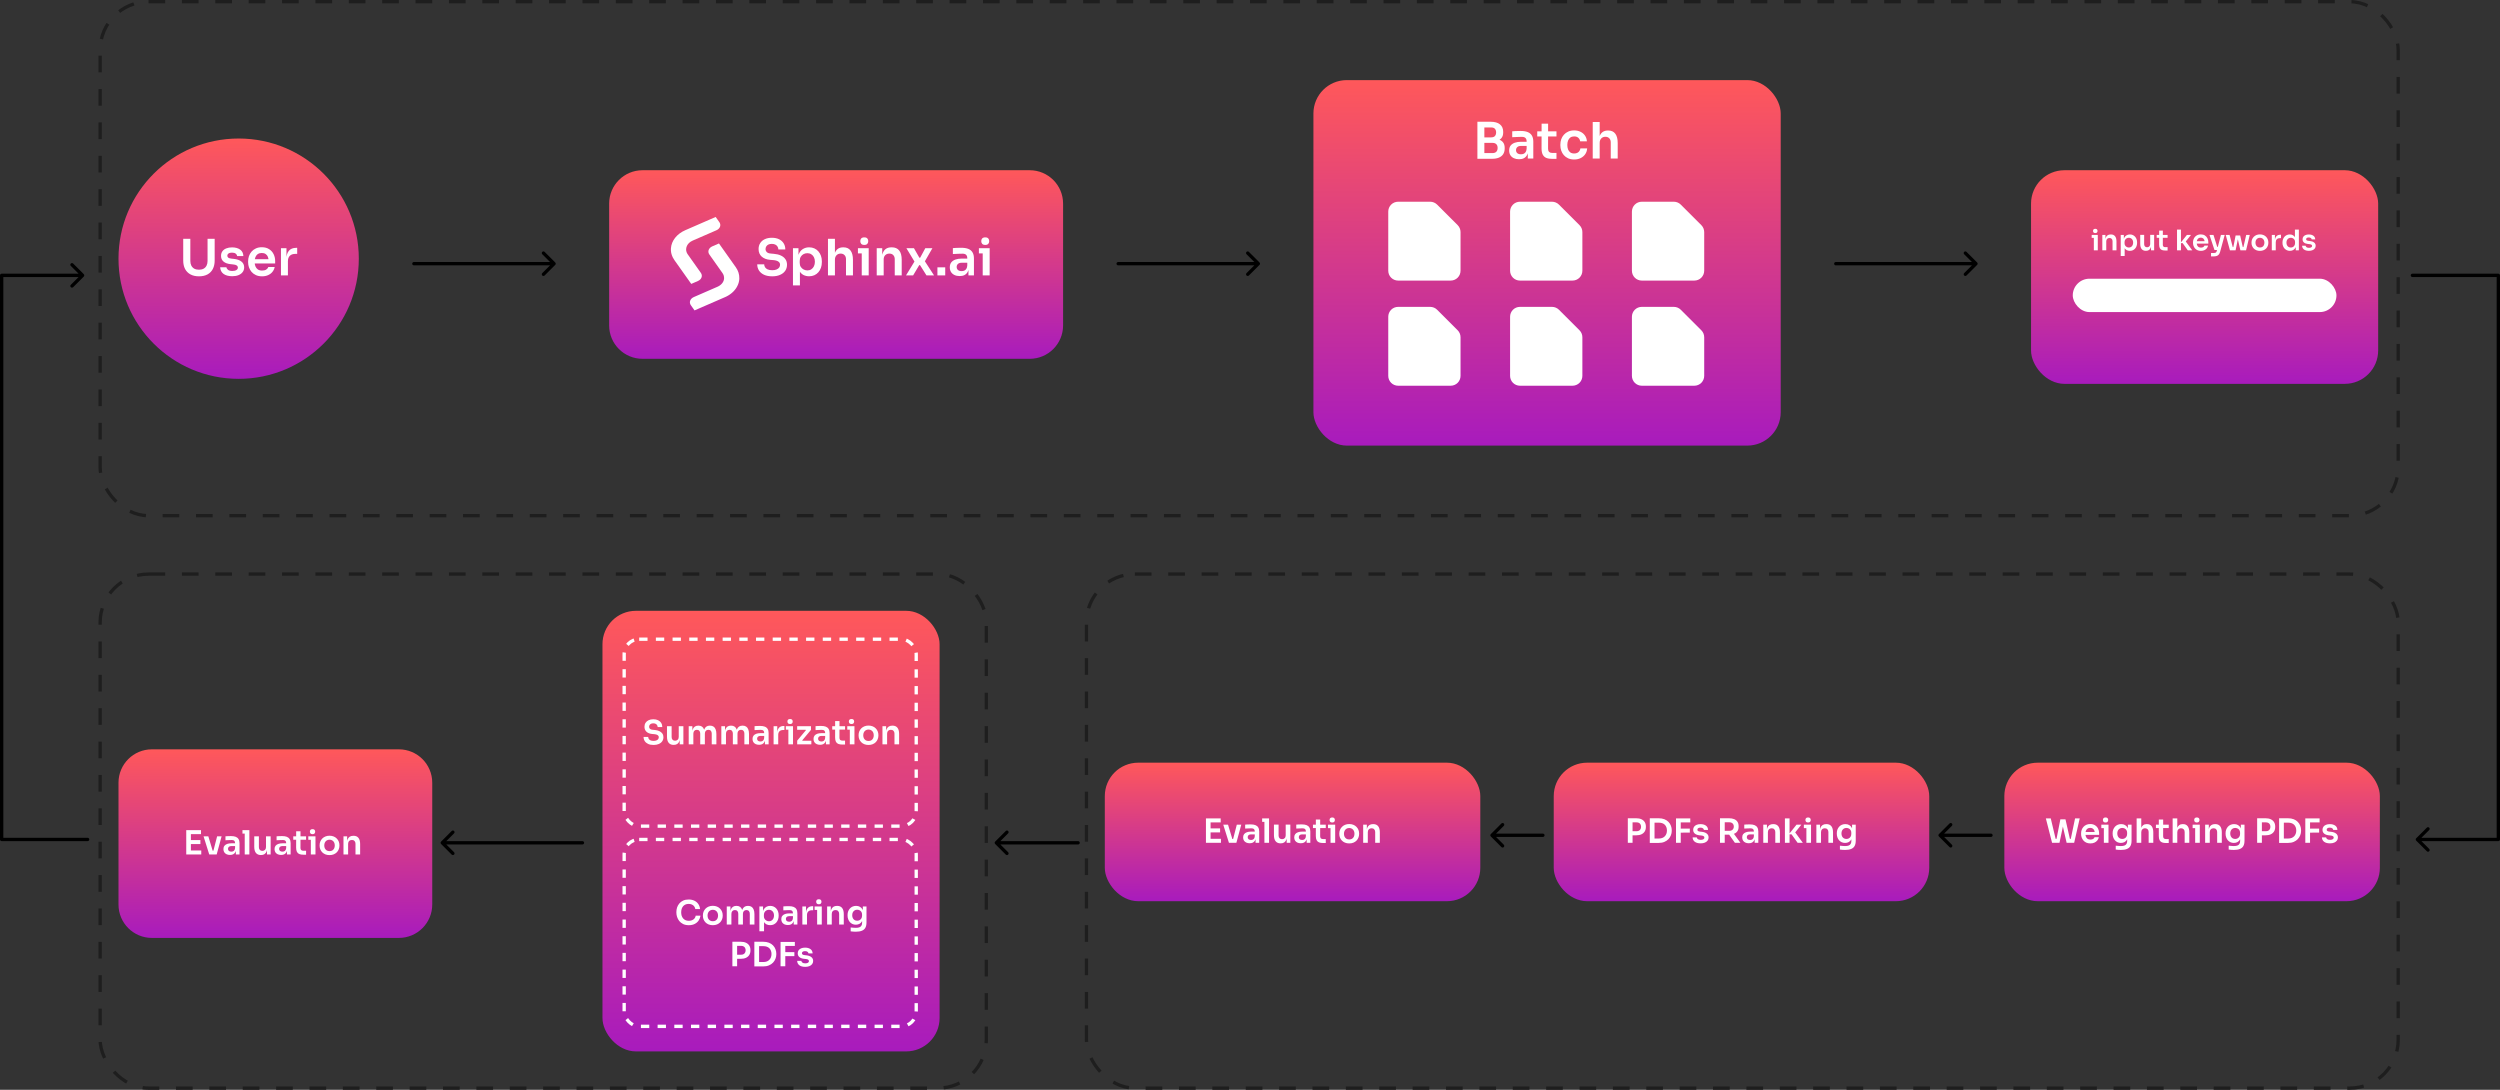 <svg width="1498" height="653" viewBox="0 0 1498 653" fill="none" xmlns="http://www.w3.org/2000/svg">
<rect x="0" y="0" width="1498" height="653" fill="#333333" stroke="none"/>
<rect x="60" y="1" width="1377" height="308" rx="29" stroke="#1E1E1E" stroke-width="2" stroke-dasharray="10 10"/>
<rect x="60" y="344" width="531" height="308" rx="29" stroke="#1E1E1E" stroke-width="2" stroke-dasharray="10 10"/>
<rect x="651" y="344" width="786" height="308" rx="29" stroke="#1E1E1E" stroke-width="2" stroke-dasharray="10 10"/>
<circle cx="143" cy="155" r="72" fill="url(#paint0_linear_49_220)"/>
<path d="M119.237 165.57C117.197 165.57 115.477 165.18 114.077 164.4C112.677 163.62 111.607 162.53 110.867 161.13C110.147 159.71 109.787 158.05 109.787 156.15V143.1H114.047V156.39C114.047 157.43 114.247 158.35 114.647 159.15C115.047 159.93 115.627 160.54 116.387 160.98C117.167 161.4 118.117 161.61 119.237 161.61C120.337 161.61 121.267 161.4 122.027 160.98C122.807 160.54 123.387 159.93 123.767 159.15C124.167 158.37 124.367 157.45 124.367 156.39V143.1H128.627V156.15C128.627 158.05 128.267 159.71 127.547 161.13C126.847 162.53 125.797 163.62 124.397 164.4C122.997 165.18 121.277 165.57 119.237 165.57ZM139.195 165.51C136.955 165.51 135.195 165.04 133.915 164.1C132.655 163.14 131.995 161.82 131.935 160.14H135.685C135.745 160.7 136.055 161.21 136.615 161.67C137.175 162.13 138.055 162.36 139.255 162.36C140.255 162.36 141.045 162.18 141.625 161.82C142.225 161.46 142.525 160.97 142.525 160.35C142.525 159.81 142.295 159.38 141.835 159.06C141.395 158.74 140.635 158.53 139.555 158.43L138.115 158.28C136.295 158.08 134.895 157.56 133.915 156.72C132.935 155.88 132.445 154.76 132.445 153.36C132.445 152.24 132.725 151.3 133.285 150.54C133.845 149.78 134.615 149.21 135.595 148.83C136.595 148.43 137.735 148.23 139.015 148.23C141.015 148.23 142.635 148.67 143.875 149.55C145.115 150.43 145.765 151.72 145.825 153.42H142.075C142.035 152.86 141.755 152.38 141.235 151.98C140.715 151.58 139.965 151.38 138.985 151.38C138.105 151.38 137.425 151.55 136.945 151.89C136.465 152.23 136.225 152.67 136.225 153.21C136.225 153.73 136.415 154.13 136.795 154.41C137.195 154.69 137.835 154.88 138.715 154.98L140.155 155.13C142.075 155.33 143.575 155.86 144.655 156.72C145.755 157.58 146.305 158.74 146.305 160.2C146.305 161.28 146.005 162.22 145.405 163.02C144.825 163.8 144.005 164.41 142.945 164.85C141.885 165.29 140.635 165.51 139.195 165.51ZM157.04 165.57C155.64 165.57 154.41 165.33 153.35 164.85C152.31 164.37 151.44 163.73 150.74 162.93C150.06 162.11 149.54 161.2 149.18 160.2C148.84 159.2 148.67 158.18 148.67 157.14V156.57C148.67 155.49 148.84 154.45 149.18 153.45C149.54 152.43 150.06 151.53 150.74 150.75C151.44 149.95 152.3 149.32 153.32 148.86C154.34 148.38 155.52 148.14 156.86 148.14C158.62 148.14 160.09 148.53 161.27 149.31C162.47 150.07 163.37 151.08 163.97 152.34C164.57 153.58 164.87 154.92 164.87 156.36V157.86H150.44V155.31H162.26L160.97 156.57C160.97 155.53 160.82 154.64 160.52 153.9C160.22 153.16 159.76 152.59 159.14 152.19C158.54 151.79 157.78 151.59 156.86 151.59C155.94 151.59 155.16 151.8 154.52 152.22C153.88 152.64 153.39 153.25 153.05 154.05C152.73 154.83 152.57 155.77 152.57 156.87C152.57 157.89 152.73 158.8 153.05 159.6C153.37 160.38 153.86 161 154.52 161.46C155.18 161.9 156.02 162.12 157.04 162.12C158.06 162.12 158.89 161.92 159.53 161.52C160.17 161.1 160.58 160.59 160.76 159.99H164.6C164.36 161.11 163.9 162.09 163.22 162.93C162.54 163.77 161.67 164.42 160.61 164.88C159.57 165.34 158.38 165.57 157.04 165.57ZM168.353 165V148.71H171.653V155.61H171.563C171.563 153.27 172.063 151.5 173.063 150.3C174.063 149.1 175.533 148.5 177.473 148.5H178.073V152.13H176.933C175.533 152.13 174.443 152.51 173.663 153.27C172.903 154.01 172.523 155.09 172.523 156.51V165H168.353Z" fill="white"/>
<path d="M248 157C247.448 157 247 157.448 247 158C247 158.552 247.448 159 248 159V157ZM332.707 158.707C333.098 158.317 333.098 157.683 332.707 157.293L326.343 150.929C325.953 150.538 325.319 150.538 324.929 150.929C324.538 151.319 324.538 151.953 324.929 152.343L330.586 158L324.929 163.657C324.538 164.047 324.538 164.681 324.929 165.071C325.319 165.462 325.953 165.462 326.343 165.071L332.707 158.707ZM248 159H332V157H248V159Z" fill="black"/>
<path d="M670 157C669.448 157 669 157.448 669 158C669 158.552 669.448 159 670 159V157ZM754.707 158.707C755.098 158.317 755.098 157.683 754.707 157.293L748.343 150.929C747.953 150.538 747.319 150.538 746.929 150.929C746.538 151.319 746.538 151.953 746.929 152.343L752.586 158L746.929 163.657C746.538 164.047 746.538 164.681 746.929 165.071C747.319 165.462 747.953 165.462 748.343 165.071L754.707 158.707ZM670 159H754V157H670V159Z" fill="black"/>
<path d="M1100 157C1099.45 157 1099 157.448 1099 158C1099 158.552 1099.45 159 1100 159V157ZM1184.71 158.707C1185.1 158.317 1185.1 157.683 1184.71 157.293L1178.34 150.929C1177.95 150.538 1177.32 150.538 1176.93 150.929C1176.54 151.319 1176.54 151.953 1176.93 152.343L1182.59 158L1176.93 163.657C1176.54 164.047 1176.54 164.681 1176.93 165.071C1177.32 165.462 1177.95 165.462 1178.34 165.071L1184.71 158.707ZM1100 159H1184V157H1100V159Z" fill="black"/>
<path d="M365 122C365 110.954 373.954 102 385 102H617C628.046 102 637 110.954 637 122V195C637 206.046 628.046 215 617 215H385C373.954 215 365 206.046 365 195V122Z" fill="url(#paint1_linear_49_220)"/>
<path d="M462.73 165.57C460.79 165.57 459.15 165.26 457.81 164.64C456.49 164.02 455.48 163.17 454.78 162.09C454.08 160.99 453.73 159.75 453.73 158.37H457.9C457.9 158.95 458.06 159.52 458.38 160.08C458.7 160.62 459.21 161.06 459.91 161.4C460.63 161.74 461.57 161.91 462.73 161.91C463.77 161.91 464.64 161.76 465.34 161.46C466.04 161.16 466.56 160.77 466.9 160.29C467.24 159.79 467.41 159.23 467.41 158.61C467.41 157.83 467.08 157.21 466.42 156.75C465.76 156.27 464.74 155.97 463.36 155.85L461.44 155.7C459.34 155.52 457.66 154.87 456.4 153.75C455.16 152.61 454.54 151.11 454.54 149.25C454.54 147.85 454.87 146.65 455.53 145.65C456.19 144.63 457.11 143.85 458.29 143.31C459.49 142.75 460.89 142.47 462.49 142.47C464.15 142.47 465.58 142.76 466.78 143.34C467.98 143.92 468.91 144.74 469.57 145.8C470.23 146.84 470.56 148.07 470.56 149.49H466.39C466.39 148.89 466.24 148.34 465.94 147.84C465.66 147.32 465.23 146.91 464.65 146.61C464.09 146.29 463.37 146.13 462.49 146.13C461.65 146.13 460.95 146.27 460.39 146.55C459.83 146.83 459.41 147.21 459.13 147.69C458.85 148.17 458.71 148.69 458.71 149.25C458.71 149.93 458.96 150.53 459.46 151.05C459.96 151.55 460.75 151.84 461.83 151.92L463.75 152.1C465.31 152.22 466.68 152.55 467.86 153.09C469.04 153.63 469.95 154.36 470.59 155.28C471.25 156.2 471.58 157.31 471.58 158.61C471.58 159.99 471.22 161.21 470.5 162.27C469.78 163.31 468.75 164.12 467.41 164.7C466.09 165.28 464.53 165.57 462.73 165.57ZM475.144 171V148.71H478.444V155.73L477.934 155.7C478.014 154.04 478.354 152.65 478.954 151.53C479.574 150.41 480.394 149.58 481.414 149.04C482.434 148.48 483.574 148.2 484.834 148.2C485.994 148.2 487.034 148.41 487.954 148.83C488.894 149.25 489.694 149.84 490.354 150.6C491.034 151.36 491.554 152.25 491.914 153.27C492.274 154.27 492.454 155.35 492.454 156.51V157.14C492.454 158.32 492.274 159.42 491.914 160.44C491.574 161.44 491.064 162.33 490.384 163.11C489.724 163.87 488.924 164.47 487.984 164.91C487.044 165.33 485.994 165.54 484.834 165.54C483.614 165.54 482.494 165.29 481.474 164.79C480.474 164.27 479.664 163.48 479.044 162.42C478.424 161.34 478.074 159.95 477.994 158.25L479.314 160.26V171H475.144ZM483.784 162.03C484.684 162.03 485.464 161.81 486.124 161.37C486.804 160.93 487.334 160.32 487.714 159.54C488.094 158.74 488.284 157.84 488.284 156.84C488.284 155.8 488.094 154.9 487.714 154.14C487.334 153.38 486.804 152.79 486.124 152.37C485.464 151.93 484.684 151.71 483.784 151.71C482.964 151.71 482.204 151.89 481.504 152.25C480.824 152.61 480.264 153.14 479.824 153.84C479.404 154.54 479.194 155.38 479.194 156.36V157.56C479.194 158.5 479.414 159.3 479.854 159.96C480.294 160.62 480.864 161.13 481.564 161.49C482.264 161.85 483.004 162.03 483.784 162.03ZM496.121 165V143.1H500.291V155.88H499.571C499.571 154.24 499.781 152.85 500.201 151.71C500.621 150.57 501.241 149.7 502.061 149.1C502.901 148.5 503.961 148.2 505.241 148.2H505.421C507.281 148.2 508.691 148.84 509.651 150.12C510.611 151.4 511.091 153.26 511.091 155.7V165H506.921V155.31C506.921 154.27 506.621 153.45 506.021 152.85C505.441 152.25 504.671 151.95 503.711 151.95C502.691 151.95 501.861 152.29 501.221 152.97C500.601 153.63 500.291 154.5 500.291 155.58V165H496.121ZM516.354 165V148.71H520.524V165H516.354ZM514.074 151.83V148.71H520.524V151.83H514.074ZM517.884 146.76C517.064 146.76 516.454 146.55 516.054 146.13C515.674 145.69 515.484 145.14 515.484 144.48C515.484 143.82 515.674 143.28 516.054 142.86C516.454 142.44 517.064 142.23 517.884 142.23C518.704 142.23 519.304 142.44 519.684 142.86C520.064 143.28 520.254 143.82 520.254 144.48C520.254 145.14 520.064 145.69 519.684 146.13C519.304 146.55 518.704 146.76 517.884 146.76ZM525.33 165V148.71H528.63V155.7H528.33C528.33 154.04 528.55 152.66 528.99 151.56C529.43 150.44 530.08 149.6 530.94 149.04C531.82 148.48 532.91 148.2 534.21 148.2H534.39C536.33 148.2 537.8 148.83 538.8 150.09C539.8 151.33 540.3 153.19 540.3 155.67V165H536.13V155.31C536.13 154.31 535.84 153.5 535.26 152.88C534.7 152.26 533.92 151.95 532.92 151.95C531.9 151.95 531.07 152.27 530.43 152.91C529.81 153.53 529.5 154.37 529.5 155.43V165H525.33ZM542.894 165L548.204 156.3L548.114 156.99L543.104 148.71H547.634L550.904 154.44H551.354L554.444 148.71H558.704L553.964 156.96L554.054 156.36L559.664 165H555.134L551.264 158.85H550.814L547.154 165H542.894ZM561.701 165V160.2H566.381V165H561.701ZM580.288 165V160.17H579.598V154.8C579.598 153.86 579.368 153.16 578.908 152.7C578.448 152.24 577.738 152.01 576.778 152.01C576.278 152.01 575.678 152.02 574.978 152.04C574.278 152.06 573.568 152.09 572.848 152.13C572.148 152.15 571.518 152.18 570.958 152.22V148.68C571.418 148.64 571.938 148.6 572.518 148.56C573.098 148.52 573.688 148.5 574.288 148.5C574.908 148.48 575.488 148.47 576.028 148.47C577.708 148.47 579.098 148.69 580.198 149.13C581.318 149.57 582.158 150.26 582.718 151.2C583.298 152.14 583.588 153.37 583.588 154.89V165H580.288ZM575.038 165.42C573.858 165.42 572.818 165.21 571.918 164.79C571.038 164.37 570.348 163.77 569.848 162.99C569.368 162.21 569.128 161.27 569.128 160.17C569.128 158.97 569.418 157.99 569.998 157.23C570.598 156.47 571.428 155.9 572.488 155.52C573.568 155.14 574.828 154.95 576.268 154.95H580.048V157.44H576.208C575.248 157.44 574.508 157.68 573.988 158.16C573.488 158.62 573.238 159.22 573.238 159.96C573.238 160.7 573.488 161.3 573.988 161.76C574.508 162.22 575.248 162.45 576.208 162.45C576.788 162.45 577.318 162.35 577.798 162.15C578.298 161.93 578.708 161.57 579.028 161.07C579.368 160.55 579.558 159.85 579.598 158.97L580.618 160.14C580.518 161.28 580.238 162.24 579.778 163.02C579.338 163.8 578.718 164.4 577.918 164.82C577.138 165.22 576.178 165.42 575.038 165.42ZM588.835 165V148.71H593.005V165H588.835ZM586.555 151.83V148.71H593.005V151.83H586.555ZM590.365 146.76C589.545 146.76 588.935 146.55 588.535 146.13C588.155 145.69 587.965 145.14 587.965 144.48C587.965 143.82 588.155 143.28 588.535 142.86C588.935 142.44 589.545 142.23 590.365 142.23C591.185 142.23 591.785 142.44 592.165 142.86C592.545 143.28 592.735 143.82 592.735 144.48C592.735 145.14 592.545 145.69 592.165 146.13C591.785 146.55 591.185 146.76 590.365 146.76Z" fill="white"/>
<g clip-path="url(#clip0_49_220)">
<path d="M431.047 133.131L430.806 132.796L428.83 130L424.844 131.737L410.66 137.918C408.158 139.008 406.052 140.579 404.54 142.485C403.029 144.39 402.161 146.567 402.021 148.809C401.971 149.574 402.006 150.342 402.125 151.102C402.136 151.169 402.148 151.238 402.159 151.304C402.182 151.438 402.21 151.572 402.238 151.705C402.313 152.039 402.405 152.377 402.515 152.718C402.553 152.833 402.591 152.948 402.634 153.062C402.747 153.377 402.878 153.691 403.026 154.004C403.073 154.106 403.122 154.206 403.173 154.306C403.441 154.84 403.753 155.359 404.107 155.86L411.986 166.988L414.199 170.118L415.583 169.517L418.183 168.382C418.707 168.154 419.169 167.848 419.542 167.48C419.914 167.112 420.191 166.69 420.356 166.238C420.521 165.786 420.571 165.313 420.503 164.846C420.435 164.379 420.25 163.927 419.959 163.516L412.086 152.385C411.95 152.192 411.814 151.988 411.68 151.774C411.769 151.914 411.859 152.05 411.948 152.181C411.88 152.075 411.814 151.966 411.754 151.847C411.513 151.413 411.339 150.958 411.237 150.491C411.197 150.32 411.168 150.148 411.152 149.975C411.139 149.863 411.13 149.752 411.126 149.641C411.128 149.636 411.128 149.63 411.126 149.626C411.099 148.906 411.237 148.188 411.533 147.506C411.623 147.298 411.726 147.095 411.844 146.896C411.903 146.794 411.965 146.695 412.033 146.597C412.101 146.498 412.195 146.365 412.284 146.253C412.419 146.086 412.563 145.919 412.721 145.752C412.823 145.647 412.932 145.543 413.047 145.441C413.217 145.288 413.398 145.143 413.588 145.005C413.715 144.913 413.847 144.823 413.984 144.738C414.329 144.517 414.699 144.322 415.089 144.153L429.273 137.98C430.325 137.52 431.102 136.751 431.435 135.842C431.767 134.934 431.628 133.959 431.047 133.131ZM409.855 148.209C409.713 147.849 409.577 147.486 409.446 147.118C409.574 147.486 409.71 147.851 409.855 148.209Z" fill="white"/>
<path d="M442.997 166.752V166.966C442.987 167.179 442.972 167.393 442.951 167.605L442.925 167.818C442.908 167.96 442.887 168.1 442.863 168.242C442.816 168.523 442.757 168.803 442.689 169.077C442.653 169.221 442.612 169.365 442.572 169.508C442.552 169.572 442.531 169.637 442.512 169.7C442.444 169.919 442.367 170.138 442.284 170.353C442.263 170.409 442.242 170.464 442.218 170.521C441.946 171.198 441.605 171.857 441.198 172.492C441.158 172.555 441.117 172.619 441.075 172.681L440.947 172.869C440.772 173.12 440.588 173.366 440.395 173.608C440.202 173.848 439.995 174.085 439.782 174.318C439.673 174.433 439.569 174.548 439.452 174.662C439.226 174.885 438.991 175.107 438.747 175.33C438.624 175.439 438.498 175.544 438.372 175.649C438.247 175.754 438.115 175.858 437.983 175.96C437.851 176.062 437.748 176.139 437.627 176.227L437.561 176.274C437.427 176.371 437.289 176.466 437.15 176.56C437.012 176.653 436.865 176.75 436.724 176.842C436.584 176.934 436.428 177.026 436.277 177.114C436.126 177.203 436.011 177.268 435.877 177.341L435.732 177.42C435.608 177.488 435.483 177.554 435.355 177.619L435.338 177.627C435.206 177.696 435.072 177.761 434.935 177.824H434.923C434.876 177.846 434.831 177.869 434.784 177.889C434.639 177.958 434.493 178.023 434.346 178.088L420.157 184.262L416.167 186L415.4 184.914L413.954 182.869C413.663 182.458 413.479 182.006 413.41 181.539C413.342 181.072 413.392 180.599 413.557 180.147C413.722 179.695 413.999 179.274 414.372 178.906C414.745 178.538 415.206 178.231 415.73 178.003L429.914 171.822C430.366 171.625 430.843 171.398 431.332 171.14C430.943 171.342 430.562 171.528 430.195 171.693C430.408 171.591 430.621 171.481 430.811 171.359C430.947 171.279 431.079 171.192 431.205 171.109C431.264 171.07 431.322 171.03 431.379 170.988C431.582 170.843 431.774 170.689 431.956 170.527C432.054 170.44 432.148 170.35 432.237 170.26C432.289 170.21 432.338 170.16 432.387 170.108C432.436 170.056 432.485 170.003 432.529 169.949C432.574 169.896 432.619 169.847 432.659 169.796L432.67 169.784C432.712 169.732 432.753 169.679 432.793 169.625C432.834 169.572 432.857 169.542 432.887 169.498C432.942 169.421 432.996 169.343 433.047 169.264C433.079 169.216 433.108 169.166 433.138 169.116C433.168 169.065 433.179 169.047 433.198 169.014C433.217 168.98 433.257 168.908 433.285 168.857C433.313 168.805 433.317 168.795 433.332 168.765C433.364 168.706 433.392 168.646 433.419 168.586C433.447 168.526 433.475 168.466 433.498 168.404C433.522 168.342 433.549 168.282 433.571 168.222C433.592 168.162 433.615 168.098 433.634 168.038C433.654 167.978 433.675 167.913 433.692 167.851C433.724 167.739 433.754 167.625 433.777 167.517C433.788 167.47 433.796 167.423 433.805 167.377C433.82 167.293 433.832 167.21 433.843 167.124C433.854 167.039 433.858 166.992 433.864 166.926C433.871 166.859 433.864 166.829 433.864 166.779C433.925 165.671 433.594 164.573 432.906 163.604L425.038 152.477C424.747 152.066 424.562 151.614 424.494 151.147C424.426 150.68 424.476 150.207 424.641 149.755C424.806 149.303 425.082 148.881 425.455 148.513C425.828 148.145 426.29 147.839 426.814 147.611L427.24 147.422L430.798 145.875L433.025 149.011L440.904 160.14C442.334 162.16 443.056 164.441 442.997 166.752Z" fill="white"/>
</g>
<rect x="787" y="48" width="280" height="219" rx="20" fill="url(#paint2_linear_49_220)"/>
<path d="M831.844 126.781C831.844 125.215 832.466 123.713 833.574 122.605C834.681 121.497 836.184 120.875 837.75 120.875H856.961C858.527 120.876 860.028 121.5 861.135 122.608L873.428 134.892C873.976 135.441 874.411 136.093 874.708 136.809C875.004 137.526 875.157 138.294 875.156 139.07V162.219C875.156 163.785 874.534 165.287 873.426 166.395C872.319 167.503 870.816 168.125 869.25 168.125H837.75C836.184 168.125 834.681 167.503 833.574 166.395C832.466 165.287 831.844 163.785 831.844 162.219V126.781Z" fill="white"/>
<path d="M904.844 126.781C904.844 125.215 905.466 123.713 906.574 122.605C907.681 121.497 909.184 120.875 910.75 120.875H929.961C931.527 120.876 933.028 121.5 934.135 122.608L946.428 134.892C946.976 135.441 947.411 136.093 947.708 136.809C948.004 137.526 948.157 138.294 948.156 139.07V162.219C948.156 163.785 947.534 165.287 946.426 166.395C945.319 167.503 943.816 168.125 942.25 168.125H910.75C909.184 168.125 907.681 167.503 906.574 166.395C905.466 165.287 904.844 163.785 904.844 162.219V126.781Z" fill="white"/>
<path d="M977.844 126.781C977.844 125.215 978.466 123.713 979.574 122.605C980.681 121.497 982.184 120.875 983.75 120.875H1002.96C1004.53 120.876 1006.03 121.5 1007.13 122.608L1019.43 134.892C1019.98 135.441 1020.41 136.093 1020.71 136.809C1021 137.526 1021.16 138.294 1021.16 139.07V162.219C1021.16 163.785 1020.53 165.287 1019.43 166.395C1018.32 167.503 1016.82 168.125 1015.25 168.125H983.75C982.184 168.125 980.681 167.503 979.574 166.395C978.466 165.287 977.844 163.785 977.844 162.219V126.781Z" fill="white"/>
<path d="M831.844 189.781C831.844 188.215 832.466 186.713 833.574 185.605C834.681 184.497 836.184 183.875 837.75 183.875H856.961C858.527 183.876 860.028 184.5 861.135 185.608L873.428 197.892C873.976 198.441 874.411 199.093 874.708 199.809C875.004 200.526 875.157 201.294 875.156 202.07V225.219C875.156 226.785 874.534 228.287 873.426 229.395C872.319 230.503 870.816 231.125 869.25 231.125H837.75C836.184 231.125 834.681 230.503 833.574 229.395C832.466 228.287 831.844 226.785 831.844 225.219V189.781Z" fill="white"/>
<path d="M904.844 189.781C904.844 188.215 905.466 186.713 906.574 185.605C907.681 184.497 909.184 183.875 910.75 183.875H929.961C931.527 183.876 933.028 184.5 934.135 185.608L946.428 197.892C946.976 198.441 947.411 199.093 947.708 199.809C948.004 200.526 948.157 201.294 948.156 202.07V225.219C948.156 226.785 947.534 228.287 946.426 229.395C945.319 230.503 943.816 231.125 942.25 231.125H910.75C909.184 231.125 907.681 230.503 906.574 229.395C905.466 228.287 904.844 226.785 904.844 225.219V189.781Z" fill="white"/>
<path d="M977.844 189.781C977.844 188.215 978.466 186.713 979.574 185.605C980.681 184.497 982.184 183.875 983.75 183.875H1002.96C1004.53 183.876 1006.03 184.5 1007.13 185.608L1019.43 197.892C1019.98 198.441 1020.41 199.093 1020.71 199.809C1021 200.526 1021.16 201.294 1021.16 202.07V225.219C1021.16 226.785 1020.53 228.287 1019.43 229.395C1018.32 230.503 1016.82 231.125 1015.25 231.125H983.75C982.184 231.125 980.681 230.503 979.574 229.395C978.466 228.287 977.844 226.785 977.844 225.219V189.781Z" fill="white"/>
<path d="M888.827 95.15V91.73H894.317C895.317 91.73 896.077 91.46 896.597 90.92C897.117 90.36 897.377 89.6 897.377 88.64C897.377 87.68 897.117 86.94 896.597 86.42C896.077 85.88 895.317 85.61 894.317 85.61H888.827V83H894.017C895.477 83 896.777 83.18 897.917 83.54C899.077 83.88 899.977 84.46 900.617 85.28C901.277 86.1 901.607 87.2 901.607 88.58V89C901.607 90.3 901.317 91.41 900.737 92.33C900.177 93.23 899.327 93.93 898.187 94.43C897.067 94.91 895.677 95.15 894.017 95.15H888.827ZM885.257 95.15V72.95H889.427V95.15H885.257ZM888.827 84.92V82.31H893.507C894.527 82.31 895.277 82.04 895.757 81.5C896.237 80.96 896.477 80.24 896.477 79.34C896.477 78.44 896.237 77.72 895.757 77.18C895.277 76.64 894.527 76.37 893.507 76.37H888.827V72.95H893.117C895.597 72.95 897.477 73.47 898.757 74.51C900.057 75.55 900.707 77.04 900.707 78.98V79.4C900.707 80.76 900.377 81.85 899.717 82.67C899.077 83.47 898.187 84.05 897.047 84.41C895.907 84.75 894.597 84.92 893.117 84.92H888.827ZM915.451 95V90.17H914.761V84.8C914.761 83.86 914.531 83.16 914.071 82.7C913.611 82.24 912.901 82.01 911.941 82.01C911.441 82.01 910.841 82.02 910.141 82.04C909.441 82.06 908.731 82.09 908.011 82.13C907.311 82.15 906.681 82.18 906.121 82.22V78.68C906.581 78.64 907.101 78.6 907.681 78.56C908.261 78.52 908.851 78.5 909.451 78.5C910.071 78.48 910.651 78.47 911.191 78.47C912.871 78.47 914.261 78.69 915.361 79.13C916.481 79.57 917.321 80.26 917.881 81.2C918.461 82.14 918.751 83.37 918.751 84.89V95H915.451ZM910.201 95.42C909.021 95.42 907.981 95.21 907.081 94.79C906.201 94.37 905.511 93.77 905.011 92.99C904.531 92.21 904.291 91.27 904.291 90.17C904.291 88.97 904.581 87.99 905.161 87.23C905.761 86.47 906.591 85.9 907.651 85.52C908.731 85.14 909.991 84.95 911.431 84.95H915.211V87.44H911.371C910.411 87.44 909.671 87.68 909.151 88.16C908.651 88.62 908.401 89.22 908.401 89.96C908.401 90.7 908.651 91.3 909.151 91.76C909.671 92.22 910.411 92.45 911.371 92.45C911.951 92.45 912.481 92.35 912.961 92.15C913.461 91.93 913.871 91.57 914.191 91.07C914.531 90.55 914.721 89.85 914.761 88.97L915.781 90.14C915.681 91.28 915.401 92.24 914.941 93.02C914.501 93.8 913.881 94.4 913.081 94.82C912.301 95.22 911.341 95.42 910.201 95.42ZM930.298 95.21C928.798 95.21 927.558 95.02 926.578 94.64C925.618 94.24 924.898 93.58 924.418 92.66C923.938 91.72 923.698 90.46 923.698 88.88L923.728 74.12H927.628L927.598 89.15C927.598 89.95 927.808 90.57 928.228 91.01C928.668 91.43 929.288 91.64 930.088 91.64H932.638V95.21H930.298ZM921.118 81.77V78.71H932.638V81.77H921.118ZM943.28 95.57C941.86 95.57 940.63 95.33 939.59 94.85C938.57 94.37 937.71 93.73 937.01 92.93C936.33 92.13 935.82 91.23 935.48 90.23C935.14 89.23 934.97 88.21 934.97 87.17V86.6C934.97 85.5 935.14 84.45 935.48 83.45C935.84 82.43 936.37 81.53 937.07 80.75C937.77 79.95 938.63 79.32 939.65 78.86C940.69 78.38 941.89 78.14 943.25 78.14C944.67 78.14 945.94 78.42 947.06 78.98C948.18 79.52 949.07 80.28 949.73 81.26C950.41 82.24 950.79 83.38 950.87 84.68H946.82C946.72 83.84 946.36 83.14 945.74 82.58C945.14 82.02 944.31 81.74 943.25 81.74C942.33 81.74 941.56 81.96 940.94 82.4C940.34 82.84 939.89 83.45 939.59 84.23C939.29 84.99 939.14 85.87 939.14 86.87C939.14 87.83 939.28 88.7 939.56 89.48C939.86 90.26 940.31 90.87 940.91 91.31C941.53 91.75 942.32 91.97 943.28 91.97C944 91.97 944.62 91.84 945.14 91.58C945.66 91.32 946.07 90.96 946.37 90.5C946.69 90.04 946.89 89.52 946.97 88.94H951.02C950.94 90.26 950.55 91.42 949.85 92.42C949.17 93.4 948.26 94.17 947.12 94.73C946 95.29 944.72 95.57 943.28 95.57ZM954.36 95V73.1H958.53V85.88H957.81C957.81 84.24 958.02 82.85 958.44 81.71C958.86 80.57 959.48 79.7 960.3 79.1C961.14 78.5 962.2 78.2 963.48 78.2H963.66C965.52 78.2 966.93 78.84 967.89 80.12C968.85 81.4 969.33 83.26 969.33 85.7V95H965.16V85.31C965.16 84.27 964.86 83.45 964.26 82.85C963.68 82.25 962.91 81.95 961.95 81.95C960.93 81.95 960.1 82.29 959.46 82.97C958.84 83.63 958.53 84.5 958.53 85.58V95H954.36Z" fill="white"/>
<rect x="1217" y="102" width="208" height="128" rx="20" fill="url(#paint3_linear_49_220)"/>
<path d="M1254.63 150V140.769H1256.99V150H1254.63ZM1253.33 142.537V140.769H1256.99V142.537H1253.33ZM1255.49 139.664C1255.03 139.664 1254.68 139.545 1254.46 139.307C1254.24 139.058 1254.13 138.746 1254.13 138.372C1254.13 137.998 1254.24 137.692 1254.46 137.454C1254.68 137.216 1255.03 137.097 1255.49 137.097C1255.96 137.097 1256.3 137.216 1256.51 137.454C1256.73 137.692 1256.84 137.998 1256.84 138.372C1256.84 138.746 1256.73 139.058 1256.51 139.307C1256.3 139.545 1255.96 139.664 1255.49 139.664ZM1259.71 150V140.769H1261.58V144.73H1261.41C1261.41 143.789 1261.54 143.007 1261.79 142.384C1262.03 141.749 1262.4 141.273 1262.89 140.956C1263.39 140.639 1264.01 140.48 1264.74 140.48H1264.85C1265.94 140.48 1266.78 140.837 1267.34 141.551C1267.91 142.254 1268.19 143.308 1268.19 144.713V150H1265.83V144.509C1265.83 143.942 1265.67 143.483 1265.34 143.132C1265.02 142.781 1264.58 142.605 1264.01 142.605C1263.43 142.605 1262.96 142.786 1262.6 143.149C1262.25 143.5 1262.07 143.976 1262.07 144.577V150H1259.71ZM1270.74 153.4V140.769H1272.61V144.747L1272.32 144.73C1272.36 143.789 1272.55 143.002 1272.89 142.367C1273.25 141.732 1273.71 141.262 1274.29 140.956C1274.87 140.639 1275.51 140.48 1276.23 140.48C1276.88 140.48 1277.47 140.599 1277.99 140.837C1278.53 141.075 1278.98 141.409 1279.35 141.84C1279.74 142.271 1280.03 142.775 1280.24 143.353C1280.44 143.92 1280.54 144.532 1280.54 145.189V145.546C1280.54 146.215 1280.44 146.838 1280.24 147.416C1280.05 147.983 1279.76 148.487 1279.37 148.929C1279 149.36 1278.54 149.7 1278.01 149.949C1277.48 150.187 1276.88 150.306 1276.23 150.306C1275.53 150.306 1274.9 150.164 1274.32 149.881C1273.76 149.586 1273.3 149.139 1272.95 148.538C1272.59 147.926 1272.4 147.138 1272.35 146.175L1273.1 147.314V153.4H1270.74ZM1275.63 148.317C1276.14 148.317 1276.58 148.192 1276.96 147.943C1277.34 147.694 1277.64 147.348 1277.86 146.906C1278.07 146.453 1278.18 145.943 1278.18 145.376C1278.18 144.787 1278.07 144.277 1277.86 143.846C1277.64 143.415 1277.34 143.081 1276.96 142.843C1276.58 142.594 1276.14 142.469 1275.63 142.469C1275.17 142.469 1274.74 142.571 1274.34 142.775C1273.95 142.979 1273.64 143.279 1273.39 143.676C1273.15 144.073 1273.03 144.549 1273.03 145.104V145.784C1273.03 146.317 1273.15 146.77 1273.4 147.144C1273.65 147.518 1273.98 147.807 1274.37 148.011C1274.77 148.215 1275.19 148.317 1275.63 148.317ZM1285.77 150.289C1284.7 150.289 1283.87 149.938 1283.28 149.235C1282.71 148.532 1282.42 147.49 1282.42 146.107V140.752H1284.78V146.311C1284.78 146.878 1284.94 147.331 1285.26 147.671C1285.57 148 1286 148.164 1286.55 148.164C1287.09 148.164 1287.53 147.988 1287.87 147.637C1288.23 147.286 1288.4 146.81 1288.4 146.209V140.752H1290.76V150H1288.89V146.073H1289.08C1289.08 147.002 1288.96 147.779 1288.72 148.402C1288.49 149.025 1288.13 149.496 1287.65 149.813C1287.18 150.13 1286.58 150.289 1285.87 150.289H1285.77ZM1297.49 150.119C1296.64 150.119 1295.94 150.011 1295.38 149.796C1294.84 149.569 1294.43 149.195 1294.16 148.674C1293.89 148.141 1293.75 147.427 1293.75 146.532L1293.77 138.168H1295.98L1295.96 146.685C1295.96 147.138 1296.08 147.49 1296.32 147.739C1296.57 147.977 1296.92 148.096 1297.37 148.096H1298.82V150.119H1297.49ZM1292.29 142.503V140.769H1298.82V142.503H1292.29ZM1310.93 150L1307.84 145.682H1306.46L1310.39 140.769H1312.85L1309.23 145.308L1309.28 144.118L1313.6 150H1310.93ZM1304.47 150V137.59H1306.83V150H1304.47ZM1318.79 150.323C1318 150.323 1317.3 150.187 1316.7 149.915C1316.11 149.643 1315.62 149.28 1315.22 148.827C1314.84 148.362 1314.54 147.847 1314.34 147.28C1314.15 146.713 1314.05 146.135 1314.05 145.546V145.223C1314.05 144.611 1314.15 144.022 1314.34 143.455C1314.54 142.877 1314.84 142.367 1315.22 141.925C1315.62 141.472 1316.11 141.115 1316.69 140.854C1317.26 140.582 1317.93 140.446 1318.69 140.446C1319.69 140.446 1320.52 140.667 1321.19 141.109C1321.87 141.54 1322.38 142.112 1322.72 142.826C1323.06 143.529 1323.23 144.288 1323.23 145.104V145.954H1315.05V144.509H1321.75L1321.02 145.223C1321.02 144.634 1320.94 144.129 1320.77 143.71C1320.6 143.291 1320.34 142.968 1319.98 142.741C1319.64 142.514 1319.21 142.401 1318.69 142.401C1318.17 142.401 1317.73 142.52 1317.37 142.758C1317 142.996 1316.73 143.342 1316.53 143.795C1316.35 144.237 1316.26 144.77 1316.26 145.393C1316.26 145.971 1316.35 146.487 1316.53 146.94C1316.71 147.382 1316.99 147.733 1317.37 147.994C1317.74 148.243 1318.22 148.368 1318.79 148.368C1319.37 148.368 1319.84 148.255 1320.2 148.028C1320.57 147.79 1320.8 147.501 1320.9 147.161H1323.08C1322.94 147.796 1322.68 148.351 1322.3 148.827C1321.91 149.303 1321.42 149.671 1320.82 149.932C1320.23 150.193 1319.55 150.323 1318.79 150.323ZM1324.85 153.638V151.615H1326.58C1326.91 151.615 1327.18 151.57 1327.4 151.479C1327.63 151.4 1327.81 151.264 1327.96 151.071C1328.11 150.89 1328.22 150.635 1328.3 150.306L1330.78 140.769H1333.04L1330.31 150.816C1330.13 151.507 1329.87 152.057 1329.54 152.465C1329.21 152.884 1328.79 153.185 1328.27 153.366C1327.76 153.547 1327.12 153.638 1326.36 153.638H1324.85ZM1327.72 149.796V147.926H1329.69V149.796H1327.72ZM1326.92 149.796L1323.93 140.769H1326.31L1329.15 149.796H1326.92ZM1337.83 150L1339.58 141.075H1342.3L1344.32 150H1342.45L1340.4 141.126H1341.38L1339.56 150H1337.83ZM1337.13 150L1337.12 148.062H1339V150H1337.13ZM1336.18 150L1333.66 140.769H1335.96L1338.36 150H1336.18ZM1343.05 150V148.062H1344.94L1344.92 150H1343.05ZM1343.8 150L1345.92 140.769H1348.06L1345.84 150H1343.8ZM1354.16 150.323C1353.35 150.323 1352.63 150.193 1352 149.932C1351.38 149.671 1350.85 149.32 1350.42 148.878C1349.99 148.425 1349.66 147.915 1349.44 147.348C1349.22 146.781 1349.11 146.192 1349.11 145.58V145.223C1349.11 144.588 1349.23 143.988 1349.45 143.421C1349.69 142.843 1350.03 142.333 1350.46 141.891C1350.9 141.438 1351.43 141.086 1352.05 140.837C1352.68 140.576 1353.38 140.446 1354.16 140.446C1354.94 140.446 1355.65 140.576 1356.27 140.837C1356.89 141.086 1357.42 141.438 1357.85 141.891C1358.29 142.333 1358.63 142.843 1358.85 143.421C1359.08 143.988 1359.19 144.588 1359.19 145.223V145.58C1359.19 146.192 1359.08 146.781 1358.85 147.348C1358.64 147.915 1358.32 148.425 1357.89 148.878C1357.45 149.32 1356.93 149.671 1356.3 149.932C1355.68 150.193 1354.97 150.323 1354.16 150.323ZM1354.16 148.3C1354.74 148.3 1355.23 148.175 1355.62 147.926C1356.02 147.665 1356.32 147.32 1356.53 146.889C1356.73 146.447 1356.83 145.948 1356.83 145.393C1356.83 144.826 1356.72 144.328 1356.51 143.897C1356.3 143.455 1356 143.109 1355.59 142.86C1355.19 142.599 1354.72 142.469 1354.16 142.469C1353.61 142.469 1353.13 142.599 1352.72 142.86C1352.32 143.109 1352.01 143.455 1351.8 143.897C1351.58 144.328 1351.48 144.826 1351.48 145.393C1351.48 145.948 1351.58 146.447 1351.78 146.889C1352 147.32 1352.3 147.665 1352.7 147.926C1353.1 148.175 1353.58 148.3 1354.16 148.3ZM1361.26 150V140.769H1363.13V144.679H1363.08C1363.08 143.353 1363.37 142.35 1363.93 141.67C1364.5 140.99 1365.33 140.65 1366.43 140.65H1366.77V142.707H1366.13C1365.33 142.707 1364.71 142.922 1364.27 143.353C1363.84 143.772 1363.63 144.384 1363.63 145.189V150H1361.26ZM1372.11 150.306C1371.46 150.306 1370.87 150.187 1370.33 149.949C1369.78 149.711 1369.31 149.377 1368.91 148.946C1368.52 148.515 1368.21 148.017 1368 147.45C1367.78 146.872 1367.67 146.249 1367.67 145.58V145.223C1367.67 144.566 1367.78 143.948 1367.98 143.37C1368.2 142.792 1368.49 142.288 1368.86 141.857C1369.25 141.426 1369.71 141.092 1370.24 140.854C1370.78 140.605 1371.39 140.48 1372.04 140.48C1372.77 140.48 1373.4 140.639 1373.95 140.956C1374.5 141.262 1374.94 141.727 1375.27 142.35C1375.6 142.973 1375.78 143.755 1375.82 144.696L1375.12 143.88V137.59H1377.48V150H1375.61V146.073H1376.02C1375.99 147.014 1375.79 147.801 1375.44 148.436C1375.09 149.059 1374.63 149.53 1374.05 149.847C1373.48 150.153 1372.84 150.306 1372.11 150.306ZM1372.64 148.317C1373.1 148.317 1373.53 148.215 1373.91 148.011C1374.3 147.796 1374.6 147.49 1374.83 147.093C1375.07 146.685 1375.19 146.209 1375.19 145.665V144.985C1375.19 144.441 1375.07 143.988 1374.83 143.625C1374.59 143.251 1374.28 142.968 1373.9 142.775C1373.51 142.571 1373.09 142.469 1372.64 142.469C1372.13 142.469 1371.67 142.594 1371.28 142.843C1370.89 143.081 1370.59 143.421 1370.36 143.863C1370.14 144.305 1370.04 144.821 1370.04 145.41C1370.04 145.999 1370.15 146.515 1370.38 146.957C1370.6 147.388 1370.91 147.722 1371.29 147.96C1371.69 148.198 1372.14 148.317 1372.64 148.317ZM1383.52 150.289C1382.25 150.289 1381.25 150.023 1380.53 149.49C1379.82 148.946 1379.44 148.198 1379.41 147.246H1381.53C1381.57 147.563 1381.74 147.852 1382.06 148.113C1382.38 148.374 1382.88 148.504 1383.56 148.504C1384.12 148.504 1384.57 148.402 1384.9 148.198C1385.24 147.994 1385.41 147.716 1385.41 147.365C1385.41 147.059 1385.28 146.815 1385.02 146.634C1384.77 146.453 1384.34 146.334 1383.73 146.277L1382.91 146.192C1381.88 146.079 1381.08 145.784 1380.53 145.308C1379.97 144.832 1379.7 144.197 1379.7 143.404C1379.7 142.769 1379.86 142.237 1380.17 141.806C1380.49 141.375 1380.93 141.052 1381.48 140.837C1382.05 140.61 1382.69 140.497 1383.42 140.497C1384.55 140.497 1385.47 140.746 1386.17 141.245C1386.88 141.744 1387.24 142.475 1387.28 143.438H1385.15C1385.13 143.121 1384.97 142.849 1384.68 142.622C1384.38 142.395 1383.96 142.282 1383.4 142.282C1382.9 142.282 1382.52 142.378 1382.25 142.571C1381.97 142.764 1381.84 143.013 1381.84 143.319C1381.84 143.614 1381.95 143.84 1382.16 143.999C1382.39 144.158 1382.75 144.265 1383.25 144.322L1384.07 144.407C1385.15 144.52 1386 144.821 1386.62 145.308C1387.24 145.795 1387.55 146.453 1387.55 147.28C1387.55 147.892 1387.38 148.425 1387.04 148.878C1386.71 149.32 1386.25 149.666 1385.65 149.915C1385.05 150.164 1384.34 150.289 1383.52 150.289Z" fill="white"/>
<rect x="1242" y="167" width="158" height="20" rx="10" fill="white"/>
<rect x="1201" y="457" width="225" height="83" rx="20" fill="url(#paint4_linear_49_220)"/>
<path d="M1229.6 505L1225.88 490.4H1228.82L1231.84 503.1L1231.06 502.64H1233.06L1232.18 503.1L1234.56 490.96H1237L1234.04 505H1229.6ZM1238.32 505L1235.1 490.96H1237.64L1240.38 503.1L1239.52 502.64H1241.48L1240.72 503.1L1243.38 490.4H1246.16L1242.84 505H1238.32ZM1252.57 505.38C1251.63 505.38 1250.81 505.22 1250.11 504.9C1249.41 504.58 1248.83 504.153 1248.37 503.62C1247.91 503.073 1247.57 502.467 1247.33 501.8C1247.1 501.133 1246.99 500.453 1246.99 499.76V499.38C1246.99 498.66 1247.1 497.967 1247.33 497.3C1247.57 496.62 1247.91 496.02 1248.37 495.5C1248.83 494.967 1249.41 494.547 1250.09 494.24C1250.77 493.92 1251.55 493.76 1252.45 493.76C1253.62 493.76 1254.6 494.02 1255.39 494.54C1256.19 495.047 1256.79 495.72 1257.19 496.56C1257.59 497.387 1257.79 498.28 1257.79 499.24V500.24H1248.17V498.54H1256.05L1255.19 499.38C1255.19 498.687 1255.09 498.093 1254.89 497.6C1254.69 497.107 1254.38 496.727 1253.97 496.46C1253.57 496.193 1253.06 496.06 1252.45 496.06C1251.83 496.06 1251.31 496.2 1250.89 496.48C1250.46 496.76 1250.13 497.167 1249.91 497.7C1249.69 498.22 1249.59 498.847 1249.59 499.58C1249.59 500.26 1249.69 500.867 1249.91 501.4C1250.12 501.92 1250.45 502.333 1250.89 502.64C1251.33 502.933 1251.89 503.08 1252.57 503.08C1253.25 503.08 1253.8 502.947 1254.23 502.68C1254.65 502.4 1254.93 502.06 1255.05 501.66H1257.61C1257.45 502.407 1257.14 503.06 1256.69 503.62C1256.23 504.18 1255.65 504.613 1254.95 504.92C1254.25 505.227 1253.46 505.38 1252.57 505.38ZM1260.63 505V494.14H1263.41V505H1260.63ZM1259.11 496.22V494.14H1263.41V496.22H1259.11ZM1261.65 492.84C1261.1 492.84 1260.7 492.7 1260.43 492.42C1260.18 492.127 1260.05 491.76 1260.05 491.32C1260.05 490.88 1260.18 490.52 1260.43 490.24C1260.7 489.96 1261.1 489.82 1261.65 489.82C1262.2 489.82 1262.6 489.96 1262.85 490.24C1263.1 490.52 1263.23 490.88 1263.23 491.32C1263.23 491.76 1263.1 492.127 1262.85 492.42C1262.6 492.7 1262.2 492.84 1261.65 492.84ZM1270.85 509.28C1270.33 509.28 1269.8 509.26 1269.25 509.22C1268.72 509.18 1268.22 509.127 1267.75 509.06V506.74C1268.23 506.793 1268.75 506.84 1269.29 506.88C1269.84 506.933 1270.35 506.96 1270.83 506.96C1271.73 506.96 1272.45 506.853 1272.99 506.64C1273.55 506.427 1273.96 506.087 1274.21 505.62C1274.48 505.167 1274.61 504.587 1274.61 503.88V501.74L1275.21 500.38C1275.17 501.38 1274.97 502.233 1274.59 502.94C1274.22 503.633 1273.71 504.167 1273.07 504.54C1272.43 504.9 1271.69 505.08 1270.85 505.08C1270.11 505.08 1269.43 504.94 1268.81 504.66C1268.21 504.38 1267.69 503.993 1267.25 503.5C1266.83 503.007 1266.49 502.427 1266.25 501.76C1266.01 501.093 1265.89 500.38 1265.89 499.62V499.2C1265.89 498.44 1266.01 497.733 1266.25 497.08C1266.51 496.413 1266.86 495.833 1267.31 495.34C1267.77 494.847 1268.31 494.467 1268.93 494.2C1269.56 493.933 1270.25 493.8 1271.01 493.8C1271.91 493.8 1272.68 493.993 1273.33 494.38C1274 494.767 1274.52 495.327 1274.89 496.06C1275.27 496.793 1275.47 497.693 1275.51 498.76L1275.03 498.84V494.14H1277.23V503.72C1277.23 505.04 1277.01 506.107 1276.55 506.92C1276.1 507.733 1275.4 508.327 1274.45 508.7C1273.52 509.087 1272.32 509.28 1270.85 509.28ZM1271.65 502.7C1272.19 502.7 1272.67 502.58 1273.11 502.34C1273.55 502.1 1273.91 501.753 1274.17 501.3C1274.44 500.847 1274.57 500.3 1274.57 499.66V498.96C1274.57 498.347 1274.43 497.827 1274.15 497.4C1273.89 496.973 1273.53 496.653 1273.09 496.44C1272.65 496.213 1272.17 496.1 1271.65 496.1C1271.07 496.1 1270.55 496.24 1270.09 496.52C1269.65 496.787 1269.31 497.167 1269.05 497.66C1268.8 498.153 1268.67 498.74 1268.67 499.42C1268.67 500.087 1268.8 500.667 1269.05 501.16C1269.31 501.653 1269.65 502.033 1270.09 502.3C1270.55 502.567 1271.07 502.7 1271.65 502.7ZM1280.27 505V490.4H1283.05V498.92H1282.57C1282.57 497.827 1282.71 496.9 1282.99 496.14C1283.27 495.38 1283.68 494.8 1284.23 494.4C1284.79 494 1285.49 493.8 1286.35 493.8H1286.47C1287.71 493.8 1288.65 494.227 1289.29 495.08C1289.93 495.933 1290.25 497.173 1290.25 498.8V505H1287.47V498.54C1287.47 497.847 1287.27 497.3 1286.87 496.9C1286.48 496.5 1285.97 496.3 1285.33 496.3C1284.65 496.3 1284.09 496.527 1283.67 496.98C1283.25 497.42 1283.05 498 1283.05 498.72V505H1280.27ZM1297.95 505.14C1296.95 505.14 1296.13 505.013 1295.47 504.76C1294.83 504.493 1294.35 504.053 1294.03 503.44C1293.71 502.813 1293.55 501.973 1293.55 500.92L1293.57 491.08H1296.17L1296.15 501.1C1296.15 501.633 1296.29 502.047 1296.57 502.34C1296.87 502.62 1297.28 502.76 1297.81 502.76H1299.51V505.14H1297.95ZM1291.83 496.18V494.14H1299.51V496.18H1291.83ZM1301.85 505V490.4H1304.63V498.92H1304.15C1304.15 497.827 1304.29 496.9 1304.57 496.14C1304.85 495.38 1305.26 494.8 1305.81 494.4C1306.37 494 1307.07 493.8 1307.93 493.8H1308.05C1309.29 493.8 1310.23 494.227 1310.87 495.08C1311.51 495.933 1311.83 497.173 1311.83 498.8V505H1309.05V498.54C1309.05 497.847 1308.85 497.3 1308.45 496.9C1308.06 496.5 1307.55 496.3 1306.91 496.3C1306.23 496.3 1305.67 496.527 1305.25 496.98C1304.83 497.42 1304.63 498 1304.63 498.72V505H1301.85ZM1315.34 505V494.14H1318.12V505H1315.34ZM1313.82 496.22V494.14H1318.12V496.22H1313.82ZM1316.36 492.84C1315.81 492.84 1315.4 492.7 1315.14 492.42C1314.88 492.127 1314.76 491.76 1314.76 491.32C1314.76 490.88 1314.88 490.52 1315.14 490.24C1315.4 489.96 1315.81 489.82 1316.36 489.82C1316.9 489.82 1317.3 489.96 1317.56 490.24C1317.81 490.52 1317.94 490.88 1317.94 491.32C1317.94 491.76 1317.81 492.127 1317.56 492.42C1317.3 492.7 1316.9 492.84 1316.36 492.84ZM1321.32 505V494.14H1323.52V498.8H1323.32C1323.32 497.693 1323.47 496.773 1323.76 496.04C1324.05 495.293 1324.49 494.733 1325.06 494.36C1325.65 493.987 1326.37 493.8 1327.24 493.8H1327.36C1328.65 493.8 1329.63 494.22 1330.3 495.06C1330.97 495.887 1331.3 497.127 1331.3 498.78V505H1328.52V498.54C1328.52 497.873 1328.33 497.333 1327.94 496.92C1327.57 496.507 1327.05 496.3 1326.38 496.3C1325.7 496.3 1325.15 496.513 1324.72 496.94C1324.31 497.353 1324.1 497.913 1324.1 498.62V505H1321.32ZM1338.53 509.28C1338.01 509.28 1337.48 509.26 1336.93 509.22C1336.4 509.18 1335.9 509.127 1335.43 509.06V506.74C1335.91 506.793 1336.42 506.84 1336.97 506.88C1337.52 506.933 1338.03 506.96 1338.51 506.96C1339.4 506.96 1340.12 506.853 1340.67 506.64C1341.23 506.427 1341.64 506.087 1341.89 505.62C1342.16 505.167 1342.29 504.587 1342.29 503.88V501.74L1342.89 500.38C1342.85 501.38 1342.64 502.233 1342.27 502.94C1341.9 503.633 1341.39 504.167 1340.75 504.54C1340.11 504.9 1339.37 505.08 1338.53 505.08C1337.78 505.08 1337.1 504.94 1336.49 504.66C1335.89 504.38 1335.37 503.993 1334.93 503.5C1334.5 503.007 1334.17 502.427 1333.93 501.76C1333.69 501.093 1333.57 500.38 1333.57 499.62V499.2C1333.57 498.44 1333.69 497.733 1333.93 497.08C1334.18 496.413 1334.54 495.833 1334.99 495.34C1335.44 494.847 1335.98 494.467 1336.61 494.2C1337.24 493.933 1337.93 493.8 1338.69 493.8C1339.58 493.8 1340.36 493.993 1341.01 494.38C1341.68 494.767 1342.2 495.327 1342.57 496.06C1342.94 496.793 1343.15 497.693 1343.19 498.76L1342.71 498.84V494.14H1344.91V503.72C1344.91 505.04 1344.68 506.107 1344.23 506.92C1343.78 507.733 1343.08 508.327 1342.13 508.7C1341.2 509.087 1340 509.28 1338.53 509.28ZM1339.33 502.7C1339.86 502.7 1340.35 502.58 1340.79 502.34C1341.23 502.1 1341.58 501.753 1341.85 501.3C1342.12 500.847 1342.25 500.3 1342.25 499.66V498.96C1342.25 498.347 1342.11 497.827 1341.83 497.4C1341.56 496.973 1341.21 496.653 1340.77 496.44C1340.33 496.213 1339.85 496.1 1339.33 496.1C1338.74 496.1 1338.22 496.24 1337.77 496.52C1337.33 496.787 1336.98 497.167 1336.73 497.66C1336.48 498.153 1336.35 498.74 1336.35 499.42C1336.35 500.087 1336.48 500.667 1336.73 501.16C1336.98 501.653 1337.33 502.033 1337.77 502.3C1338.22 502.567 1338.74 502.7 1339.33 502.7ZM1354.92 500.52V498.06H1357.76C1358.33 498.06 1358.81 497.947 1359.2 497.72C1359.6 497.493 1359.9 497.18 1360.1 496.78C1360.31 496.38 1360.42 495.92 1360.42 495.4C1360.42 494.88 1360.31 494.42 1360.1 494.02C1359.9 493.62 1359.6 493.313 1359.2 493.1C1358.81 492.873 1358.33 492.76 1357.76 492.76H1354.92V490.3H1357.52C1358.74 490.3 1359.78 490.5 1360.64 490.9C1361.5 491.3 1362.16 491.873 1362.62 492.62C1363.07 493.353 1363.3 494.227 1363.3 495.24V495.56C1363.3 496.573 1363.07 497.453 1362.62 498.2C1362.16 498.933 1361.5 499.507 1360.64 499.92C1359.78 500.32 1358.74 500.52 1357.52 500.52H1354.92ZM1352.48 505V490.3H1355.32V505H1352.48ZM1368.08 505.08V502.44H1371.1C1371.86 502.44 1372.54 502.327 1373.12 502.1C1373.72 501.86 1374.23 501.527 1374.64 501.1C1375.06 500.673 1375.37 500.173 1375.58 499.6C1375.81 499.013 1375.92 498.367 1375.92 497.66C1375.92 496.927 1375.81 496.273 1375.58 495.7C1375.37 495.113 1375.06 494.613 1374.64 494.2C1374.23 493.787 1373.72 493.473 1373.12 493.26C1372.54 493.047 1371.86 492.94 1371.1 492.94H1368.08V490.3H1370.92C1372.24 490.3 1373.4 490.493 1374.38 490.88C1375.37 491.267 1376.19 491.8 1376.84 492.48C1377.5 493.147 1377.98 493.913 1378.3 494.78C1378.64 495.633 1378.8 496.52 1378.8 497.44V497.88C1378.8 498.76 1378.64 499.627 1378.3 500.48C1377.98 501.333 1377.5 502.107 1376.84 502.8C1376.19 503.493 1375.37 504.047 1374.38 504.46C1373.4 504.873 1372.24 505.08 1370.92 505.08H1368.08ZM1365.64 505.08V490.3H1368.48V505.08H1365.64ZM1381.34 505V490.4H1384.18V505H1381.34ZM1383.78 498.92V496.52L1389.62 496.5V498.9L1383.78 498.92ZM1383.78 492.8V490.4H1389.9V492.8H1383.78ZM1396.14 505.34C1394.65 505.34 1393.47 505.027 1392.62 504.4C1391.78 503.76 1391.34 502.88 1391.3 501.76H1393.8C1393.84 502.133 1394.05 502.473 1394.42 502.78C1394.79 503.087 1395.38 503.24 1396.18 503.24C1396.85 503.24 1397.37 503.12 1397.76 502.88C1398.16 502.64 1398.36 502.313 1398.36 501.9C1398.36 501.54 1398.21 501.253 1397.9 501.04C1397.61 500.827 1397.1 500.687 1396.38 500.62L1395.42 500.52C1394.21 500.387 1393.27 500.04 1392.62 499.48C1391.97 498.92 1391.64 498.173 1391.64 497.24C1391.64 496.493 1391.83 495.867 1392.2 495.36C1392.57 494.853 1393.09 494.473 1393.74 494.22C1394.41 493.953 1395.17 493.82 1396.02 493.82C1397.35 493.82 1398.43 494.113 1399.26 494.7C1400.09 495.287 1400.52 496.147 1400.56 497.28H1398.06C1398.03 496.907 1397.85 496.587 1397.5 496.32C1397.15 496.053 1396.65 495.92 1396 495.92C1395.41 495.92 1394.96 496.033 1394.64 496.26C1394.32 496.487 1394.16 496.78 1394.16 497.14C1394.16 497.487 1394.29 497.753 1394.54 497.94C1394.81 498.127 1395.23 498.253 1395.82 498.32L1396.78 498.42C1398.06 498.553 1399.06 498.907 1399.78 499.48C1400.51 500.053 1400.88 500.827 1400.88 501.8C1400.88 502.52 1400.68 503.147 1400.28 503.68C1399.89 504.2 1399.35 504.607 1398.64 504.9C1397.93 505.193 1397.1 505.34 1396.14 505.34Z" fill="white"/>
<rect x="931" y="457" width="225" height="83" rx="20" fill="url(#paint5_linear_49_220)"/>
<path d="M977.828 500.52V498.06H980.668C981.241 498.06 981.721 497.947 982.108 497.72C982.508 497.493 982.808 497.18 983.008 496.78C983.221 496.38 983.328 495.92 983.328 495.4C983.328 494.88 983.221 494.42 983.008 494.02C982.808 493.62 982.508 493.313 982.108 493.1C981.721 492.873 981.241 492.76 980.668 492.76H977.828V490.3H980.428C981.655 490.3 982.695 490.5 983.548 490.9C984.415 491.3 985.075 491.873 985.528 492.62C985.981 493.353 986.208 494.227 986.208 495.24V495.56C986.208 496.573 985.981 497.453 985.528 498.2C985.075 498.933 984.415 499.507 983.548 499.92C982.695 500.32 981.655 500.52 980.428 500.52H977.828ZM975.388 505V490.3H978.228V505H975.388ZM990.992 505.08V502.44H994.012C994.772 502.44 995.445 502.327 996.032 502.1C996.632 501.86 997.139 501.527 997.552 501.1C997.965 500.673 998.279 500.173 998.492 499.6C998.719 499.013 998.832 498.367 998.832 497.66C998.832 496.927 998.719 496.273 998.492 495.7C998.279 495.113 997.965 494.613 997.552 494.2C997.139 493.787 996.632 493.473 996.032 493.26C995.445 493.047 994.772 492.94 994.012 492.94H990.992V490.3H993.832C995.152 490.3 996.305 490.493 997.292 490.88C998.279 491.267 999.099 491.8 999.752 492.48C1000.41 493.147 1000.89 493.913 1001.21 494.78C1001.55 495.633 1001.71 496.52 1001.71 497.44V497.88C1001.71 498.76 1001.55 499.627 1001.21 500.48C1000.89 501.333 1000.41 502.107 999.752 502.8C999.099 503.493 998.279 504.047 997.292 504.46C996.305 504.873 995.152 505.08 993.832 505.08H990.992ZM988.552 505.08V490.3H991.392V505.08H988.552ZM1004.26 505V490.4H1007.1V505H1004.26ZM1006.7 498.92V496.52L1012.54 496.5V498.9L1006.7 498.92ZM1006.7 492.8V490.4H1012.82V492.8H1006.7ZM1019.05 505.34C1017.56 505.34 1016.38 505.027 1015.53 504.4C1014.69 503.76 1014.25 502.88 1014.21 501.76H1016.71C1016.75 502.133 1016.96 502.473 1017.33 502.78C1017.7 503.087 1018.29 503.24 1019.09 503.24C1019.76 503.24 1020.28 503.12 1020.67 502.88C1021.07 502.64 1021.27 502.313 1021.27 501.9C1021.27 501.54 1021.12 501.253 1020.81 501.04C1020.52 500.827 1020.01 500.687 1019.29 500.62L1018.33 500.52C1017.12 500.387 1016.18 500.04 1015.53 499.48C1014.88 498.92 1014.55 498.173 1014.55 497.24C1014.55 496.493 1014.74 495.867 1015.11 495.36C1015.48 494.853 1016 494.473 1016.65 494.22C1017.32 493.953 1018.08 493.82 1018.93 493.82C1020.26 493.82 1021.34 494.113 1022.17 494.7C1023 495.287 1023.43 496.147 1023.47 497.28H1020.97C1020.94 496.907 1020.76 496.587 1020.41 496.32C1020.06 496.053 1019.56 495.92 1018.91 495.92C1018.32 495.92 1017.87 496.033 1017.55 496.26C1017.23 496.487 1017.07 496.78 1017.07 497.14C1017.07 497.487 1017.2 497.753 1017.45 497.94C1017.72 498.127 1018.14 498.253 1018.73 498.32L1019.69 498.42C1020.97 498.553 1021.97 498.907 1022.69 499.48C1023.42 500.053 1023.79 500.827 1023.79 501.8C1023.79 502.52 1023.59 503.147 1023.19 503.68C1022.8 504.2 1022.26 504.607 1021.55 504.9C1020.84 505.193 1020.01 505.34 1019.05 505.34ZM1030.62 505V490.3H1033.46V505H1030.62ZM1039.54 505L1035.06 498.64H1038.24L1042.86 505H1039.54ZM1032.62 500.12V497.82H1036.34C1036.86 497.82 1037.31 497.713 1037.68 497.5C1038.07 497.287 1038.37 496.987 1038.58 496.6C1038.8 496.213 1038.9 495.773 1038.9 495.28C1038.9 494.773 1038.8 494.327 1038.58 493.94C1038.37 493.553 1038.07 493.253 1037.68 493.04C1037.31 492.827 1036.86 492.72 1036.34 492.72H1032.62V490.3H1036.04C1037.22 490.3 1038.23 490.473 1039.08 490.82C1039.95 491.167 1040.62 491.693 1041.08 492.4C1041.55 493.107 1041.78 493.993 1041.78 495.06V495.38C1041.78 496.46 1041.54 497.347 1041.06 498.04C1040.6 498.733 1039.94 499.253 1039.08 499.6C1038.23 499.947 1037.22 500.12 1036.04 500.12H1032.62ZM1051.38 505V501.78H1050.92V498.2C1050.92 497.573 1050.76 497.107 1050.46 496.8C1050.15 496.493 1049.68 496.34 1049.04 496.34C1048.7 496.34 1048.3 496.347 1047.84 496.36C1047.37 496.373 1046.9 496.393 1046.42 496.42C1045.95 496.433 1045.53 496.453 1045.16 496.48V494.12C1045.46 494.093 1045.81 494.067 1046.2 494.04C1046.58 494.013 1046.98 494 1047.38 494C1047.79 493.987 1048.18 493.98 1048.54 493.98C1049.66 493.98 1050.58 494.127 1051.32 494.42C1052.06 494.713 1052.62 495.173 1053 495.8C1053.38 496.427 1053.58 497.247 1053.58 498.26V505H1051.38ZM1047.88 505.28C1047.09 505.28 1046.4 505.14 1045.8 504.86C1045.21 504.58 1044.75 504.18 1044.42 503.66C1044.1 503.14 1043.94 502.513 1043.94 501.78C1043.94 500.98 1044.13 500.327 1044.52 499.82C1044.92 499.313 1045.47 498.933 1046.18 498.68C1046.9 498.427 1047.74 498.3 1048.7 498.3H1051.22V499.96H1048.66C1048.02 499.96 1047.52 500.12 1047.18 500.44C1046.84 500.747 1046.68 501.147 1046.68 501.64C1046.68 502.133 1046.84 502.533 1047.18 502.84C1047.52 503.147 1048.02 503.3 1048.66 503.3C1049.04 503.3 1049.4 503.233 1049.72 503.1C1050.05 502.953 1050.32 502.713 1050.54 502.38C1050.76 502.033 1050.89 501.567 1050.92 500.98L1051.6 501.76C1051.53 502.52 1051.34 503.16 1051.04 503.68C1050.74 504.2 1050.33 504.6 1049.8 504.88C1049.28 505.147 1048.64 505.28 1047.88 505.28ZM1056.55 505V494.14H1058.75V498.8H1058.55C1058.55 497.693 1058.7 496.773 1058.99 496.04C1059.29 495.293 1059.72 494.733 1060.29 494.36C1060.88 493.987 1061.61 493.8 1062.47 493.8H1062.59C1063.89 493.8 1064.87 494.22 1065.53 495.06C1066.2 495.887 1066.53 497.127 1066.53 498.78V505H1063.75V498.54C1063.75 497.873 1063.56 497.333 1063.17 496.92C1062.8 496.507 1062.28 496.3 1061.61 496.3C1060.93 496.3 1060.38 496.513 1059.95 496.94C1059.54 497.353 1059.33 497.913 1059.33 498.62V505H1056.55ZM1077.12 505L1073.48 499.92H1071.86L1076.48 494.14H1079.38L1075.12 499.48L1075.18 498.08L1080.26 505H1077.12ZM1069.52 505V490.4H1072.3V505H1069.52ZM1082.39 505V494.14H1085.17V505H1082.39ZM1080.87 496.22V494.14H1085.17V496.22H1080.87ZM1083.41 492.84C1082.86 492.84 1082.45 492.7 1082.19 492.42C1081.93 492.127 1081.81 491.76 1081.81 491.32C1081.81 490.88 1081.93 490.52 1082.19 490.24C1082.45 489.96 1082.86 489.82 1083.41 489.82C1083.95 489.82 1084.35 489.96 1084.61 490.24C1084.86 490.52 1084.99 490.88 1084.99 491.32C1084.99 491.76 1084.86 492.127 1084.61 492.42C1084.35 492.7 1083.95 492.84 1083.41 492.84ZM1088.37 505V494.14H1090.57V498.8H1090.37C1090.37 497.693 1090.52 496.773 1090.81 496.04C1091.1 495.293 1091.54 494.733 1092.11 494.36C1092.7 493.987 1093.42 493.8 1094.29 493.8H1094.41C1095.7 493.8 1096.68 494.22 1097.35 495.06C1098.02 495.887 1098.35 497.127 1098.35 498.78V505H1095.57V498.54C1095.57 497.873 1095.38 497.333 1094.99 496.92C1094.62 496.507 1094.1 496.3 1093.43 496.3C1092.75 496.3 1092.2 496.513 1091.77 496.94C1091.36 497.353 1091.15 497.913 1091.15 498.62V505H1088.37ZM1105.58 509.28C1105.06 509.28 1104.53 509.26 1103.98 509.22C1103.45 509.18 1102.95 509.127 1102.48 509.06V506.74C1102.96 506.793 1103.47 506.84 1104.02 506.88C1104.57 506.933 1105.08 506.96 1105.56 506.96C1106.45 506.96 1107.17 506.853 1107.72 506.64C1108.28 506.427 1108.69 506.087 1108.94 505.62C1109.21 505.167 1109.34 504.587 1109.34 503.88V501.74L1109.94 500.38C1109.9 501.38 1109.69 502.233 1109.32 502.94C1108.95 503.633 1108.44 504.167 1107.8 504.54C1107.16 504.9 1106.42 505.08 1105.58 505.08C1104.83 505.08 1104.15 504.94 1103.54 504.66C1102.94 504.38 1102.42 503.993 1101.98 503.5C1101.55 503.007 1101.22 502.427 1100.98 501.76C1100.74 501.093 1100.62 500.38 1100.62 499.62V499.2C1100.62 498.44 1100.74 497.733 1100.98 497.08C1101.23 496.413 1101.59 495.833 1102.04 495.34C1102.49 494.847 1103.03 494.467 1103.66 494.2C1104.29 493.933 1104.98 493.8 1105.74 493.8C1106.63 493.8 1107.41 493.993 1108.06 494.38C1108.73 494.767 1109.25 495.327 1109.62 496.06C1109.99 496.793 1110.2 497.693 1110.24 498.76L1109.76 498.84V494.14H1111.96V503.72C1111.96 505.04 1111.73 506.107 1111.28 506.92C1110.83 507.733 1110.13 508.327 1109.18 508.7C1108.25 509.087 1107.05 509.28 1105.58 509.28ZM1106.38 502.7C1106.91 502.7 1107.4 502.58 1107.84 502.34C1108.28 502.1 1108.63 501.753 1108.9 501.3C1109.17 500.847 1109.3 500.3 1109.3 499.66V498.96C1109.3 498.347 1109.16 497.827 1108.88 497.4C1108.61 496.973 1108.26 496.653 1107.82 496.44C1107.38 496.213 1106.9 496.1 1106.38 496.1C1105.79 496.1 1105.27 496.24 1104.82 496.52C1104.38 496.787 1104.03 497.167 1103.78 497.66C1103.53 498.153 1103.4 498.74 1103.4 499.42C1103.4 500.087 1103.53 500.667 1103.78 501.16C1104.03 501.653 1104.38 502.033 1104.82 502.3C1105.27 502.567 1105.79 502.7 1106.38 502.7Z" fill="white"/>
<rect x="662" y="457" width="225" height="83" rx="20" fill="url(#paint6_linear_49_220)"/>
<path d="M722.599 505V490.4H725.379V505H722.599ZM724.979 505V502.6H731.599V505H724.979ZM724.979 498.78V496.38H731.079V498.78H724.979ZM724.979 492.8V490.4H731.439V492.8H724.979ZM736.375 505L732.975 494.14H735.835L739.095 505H736.375ZM737.195 505V502.72H740.135V505H737.195ZM738.295 505L741.095 494.14H743.775L740.835 505H738.295ZM752.318 505V501.78H751.858V498.2C751.858 497.573 751.705 497.107 751.398 496.8C751.092 496.493 750.618 496.34 749.978 496.34C749.645 496.34 749.245 496.347 748.778 496.36C748.312 496.373 747.838 496.393 747.358 496.42C746.892 496.433 746.472 496.453 746.098 496.48V494.12C746.405 494.093 746.752 494.067 747.138 494.04C747.525 494.013 747.918 494 748.318 494C748.732 493.987 749.118 493.98 749.478 493.98C750.598 493.98 751.525 494.127 752.258 494.42C753.005 494.713 753.565 495.173 753.938 495.8C754.325 496.427 754.518 497.247 754.518 498.26V505H752.318ZM748.818 505.28C748.032 505.28 747.338 505.14 746.738 504.86C746.152 504.58 745.692 504.18 745.358 503.66C745.038 503.14 744.878 502.513 744.878 501.78C744.878 500.98 745.072 500.327 745.458 499.82C745.858 499.313 746.412 498.933 747.118 498.68C747.838 498.427 748.678 498.3 749.638 498.3H752.158V499.96H749.598C748.958 499.96 748.465 500.12 748.118 500.44C747.785 500.747 747.618 501.147 747.618 501.64C747.618 502.133 747.785 502.533 748.118 502.84C748.465 503.147 748.958 503.3 749.598 503.3C749.985 503.3 750.338 503.233 750.658 503.1C750.992 502.953 751.265 502.713 751.478 502.38C751.705 502.033 751.832 501.567 751.858 500.98L752.538 501.76C752.472 502.52 752.285 503.16 751.978 503.68C751.685 504.2 751.272 504.6 750.738 504.88C750.218 505.147 749.578 505.28 748.818 505.28ZM757.636 505V490.4H760.416V505H757.636ZM756.276 492.48V490.4H760.416V492.48H756.276ZM767.29 505.34C766.036 505.34 765.063 504.927 764.37 504.1C763.69 503.273 763.35 502.047 763.35 500.42V494.12H766.13V500.66C766.13 501.327 766.316 501.86 766.69 502.26C767.063 502.647 767.57 502.84 768.21 502.84C768.85 502.84 769.37 502.633 769.77 502.22C770.183 501.807 770.39 501.247 770.39 500.54V494.12H773.17V505H770.97V500.38H771.19C771.19 501.473 771.05 502.387 770.77 503.12C770.49 503.853 770.07 504.407 769.51 504.78C768.95 505.153 768.25 505.34 767.41 505.34H767.29ZM782.943 505V501.78H782.483V498.2C782.483 497.573 782.33 497.107 782.023 496.8C781.717 496.493 781.243 496.34 780.603 496.34C780.27 496.34 779.87 496.347 779.403 496.36C778.937 496.373 778.463 496.393 777.983 496.42C777.517 496.433 777.097 496.453 776.723 496.48V494.12C777.03 494.093 777.377 494.067 777.763 494.04C778.15 494.013 778.543 494 778.943 494C779.357 493.987 779.743 493.98 780.103 493.98C781.223 493.98 782.15 494.127 782.883 494.42C783.63 494.713 784.19 495.173 784.563 495.8C784.95 496.427 785.143 497.247 785.143 498.26V505H782.943ZM779.443 505.28C778.657 505.28 777.963 505.14 777.363 504.86C776.777 504.58 776.317 504.18 775.983 503.66C775.663 503.14 775.503 502.513 775.503 501.78C775.503 500.98 775.697 500.327 776.083 499.82C776.483 499.313 777.037 498.933 777.743 498.68C778.463 498.427 779.303 498.3 780.263 498.3H782.783V499.96H780.223C779.583 499.96 779.09 500.12 778.743 500.44C778.41 500.747 778.243 501.147 778.243 501.64C778.243 502.133 778.41 502.533 778.743 502.84C779.09 503.147 779.583 503.3 780.223 503.3C780.61 503.3 780.963 503.233 781.283 503.1C781.617 502.953 781.89 502.713 782.103 502.38C782.33 502.033 782.457 501.567 782.483 500.98L783.163 501.76C783.097 502.52 782.91 503.16 782.603 503.68C782.31 504.2 781.897 504.6 781.363 504.88C780.843 505.147 780.203 505.28 779.443 505.28ZM792.841 505.14C791.841 505.14 791.014 505.013 790.361 504.76C789.721 504.493 789.241 504.053 788.921 503.44C788.601 502.813 788.441 501.973 788.441 500.92L788.461 491.08H791.061L791.041 501.1C791.041 501.633 791.181 502.047 791.461 502.34C791.754 502.62 792.168 502.76 792.701 502.76H794.401V505.14H792.841ZM786.721 496.18V494.14H794.401V496.18H786.721ZM797.254 505V494.14H800.034V505H797.254ZM795.734 496.22V494.14H800.034V496.22H795.734ZM798.274 492.84C797.728 492.84 797.321 492.7 797.054 492.42C796.801 492.127 796.674 491.76 796.674 491.32C796.674 490.88 796.801 490.52 797.054 490.24C797.321 489.96 797.728 489.82 798.274 489.82C798.821 489.82 799.221 489.96 799.474 490.24C799.728 490.52 799.854 490.88 799.854 491.32C799.854 491.76 799.728 492.127 799.474 492.42C799.221 492.7 798.821 492.84 798.274 492.84ZM808.458 505.38C807.498 505.38 806.652 505.227 805.918 504.92C805.185 504.613 804.565 504.2 804.058 503.68C803.552 503.147 803.165 502.547 802.898 501.88C802.645 501.213 802.518 500.52 802.518 499.8V499.38C802.518 498.633 802.652 497.927 802.918 497.26C803.198 496.58 803.592 495.98 804.098 495.46C804.618 494.927 805.245 494.513 805.978 494.22C806.712 493.913 807.538 493.76 808.458 493.76C809.378 493.76 810.205 493.913 810.938 494.22C811.672 494.513 812.292 494.927 812.798 495.46C813.318 495.98 813.712 496.58 813.978 497.26C814.245 497.927 814.378 498.633 814.378 499.38V499.8C814.378 500.52 814.245 501.213 813.978 501.88C813.725 502.547 813.345 503.147 812.838 503.68C812.332 504.2 811.712 504.613 810.978 504.92C810.245 505.227 809.405 505.38 808.458 505.38ZM808.458 503C809.138 503 809.712 502.853 810.178 502.56C810.645 502.253 810.998 501.847 811.238 501.34C811.478 500.82 811.598 500.233 811.598 499.58C811.598 498.913 811.472 498.327 811.218 497.82C810.978 497.3 810.618 496.893 810.138 496.6C809.672 496.293 809.112 496.14 808.458 496.14C807.805 496.14 807.238 496.293 806.758 496.6C806.292 496.893 805.932 497.3 805.678 497.82C805.425 498.327 805.298 498.913 805.298 499.58C805.298 500.233 805.418 500.82 805.658 501.34C805.912 501.847 806.272 502.253 806.738 502.56C807.205 502.853 807.778 503 808.458 503ZM816.812 505V494.14H819.012V498.8H818.812C818.812 497.693 818.959 496.773 819.252 496.04C819.546 495.293 819.979 494.733 820.552 494.36C821.139 493.987 821.866 493.8 822.732 493.8H822.852C824.146 493.8 825.126 494.22 825.792 495.06C826.459 495.887 826.792 497.127 826.792 498.78V505H824.012V498.54C824.012 497.873 823.819 497.333 823.432 496.92C823.059 496.507 822.539 496.3 821.872 496.3C821.192 496.3 820.639 496.513 820.212 496.94C819.799 497.353 819.592 497.913 819.592 498.62V505H816.812Z" fill="white"/>
<path d="M1193 501.5C1193.55 501.5 1194 501.052 1194 500.5C1194 499.948 1193.55 499.5 1193 499.5V501.5ZM1161.79 499.793C1161.4 500.183 1161.4 500.817 1161.79 501.207L1168.16 507.571C1168.55 507.962 1169.18 507.962 1169.57 507.571C1169.96 507.181 1169.96 506.547 1169.57 506.157L1163.91 500.5L1169.57 494.843C1169.96 494.453 1169.96 493.819 1169.57 493.429C1169.18 493.038 1168.55 493.038 1168.16 493.429L1161.79 499.793ZM1193 499.5H1162.5V501.5H1193V499.5Z" fill="black"/>
<path d="M924.5 501.5C925.052 501.5 925.5 501.052 925.5 500.5C925.5 499.948 925.052 499.5 924.5 499.5V501.5ZM893.293 499.793C892.902 500.183 892.902 500.817 893.293 501.207L899.657 507.571C900.047 507.962 900.681 507.962 901.071 507.571C901.462 507.181 901.462 506.547 901.071 506.157L895.414 500.5L901.071 494.843C901.462 494.453 901.462 493.819 901.071 493.429C900.681 493.038 900.047 493.038 899.657 493.429L893.293 499.793ZM924.5 499.5H894V501.5H924.5V499.5Z" fill="black"/>
<rect x="361" y="366" width="202" height="264" rx="20" fill="url(#paint7_linear_49_220)"/>
<rect x="374" y="383" width="175" height="112" rx="9" stroke="white" stroke-width="2" stroke-dasharray="5 5"/>
<rect x="374" y="503" width="175" height="112" rx="9" stroke="white" stroke-width="2" stroke-dasharray="5 5"/>
<path d="M391.624 446.38C390.33 446.38 389.237 446.173 388.344 445.76C387.464 445.347 386.79 444.78 386.324 444.06C385.857 443.327 385.624 442.5 385.624 441.58H388.404C388.404 441.967 388.51 442.347 388.724 442.72C388.937 443.08 389.277 443.373 389.744 443.6C390.224 443.827 390.85 443.94 391.624 443.94C392.317 443.94 392.897 443.84 393.364 443.64C393.83 443.44 394.177 443.18 394.404 442.86C394.63 442.527 394.744 442.153 394.744 441.74C394.744 441.22 394.524 440.807 394.084 440.5C393.644 440.18 392.964 439.98 392.044 439.9L390.764 439.8C389.364 439.68 388.244 439.247 387.404 438.5C386.577 437.74 386.164 436.74 386.164 435.5C386.164 434.567 386.384 433.767 386.824 433.1C387.264 432.42 387.877 431.9 388.664 431.54C389.464 431.167 390.397 430.98 391.464 430.98C392.57 430.98 393.524 431.173 394.324 431.56C395.124 431.947 395.744 432.493 396.184 433.2C396.624 433.893 396.844 434.713 396.844 435.66H394.064C394.064 435.26 393.964 434.893 393.764 434.56C393.577 434.213 393.29 433.94 392.904 433.74C392.53 433.527 392.05 433.42 391.464 433.42C390.904 433.42 390.437 433.513 390.064 433.7C389.69 433.887 389.41 434.14 389.224 434.46C389.037 434.78 388.944 435.127 388.944 435.5C388.944 435.953 389.11 436.353 389.444 436.7C389.777 437.033 390.304 437.227 391.024 437.28L392.304 437.4C393.344 437.48 394.257 437.7 395.044 438.06C395.83 438.42 396.437 438.907 396.864 439.52C397.304 440.133 397.524 440.873 397.524 441.74C397.524 442.66 397.284 443.473 396.804 444.18C396.324 444.873 395.637 445.413 394.744 445.8C393.864 446.187 392.824 446.38 391.624 446.38ZM403.6 446.34C402.347 446.34 401.374 445.927 400.68 445.1C400 444.273 399.66 443.047 399.66 441.42V435.12H402.44V441.66C402.44 442.327 402.627 442.86 403 443.26C403.374 443.647 403.88 443.84 404.52 443.84C405.16 443.84 405.68 443.633 406.08 443.22C406.494 442.807 406.7 442.247 406.7 441.54V435.12H409.48V446H407.28V441.38H407.5C407.5 442.473 407.36 443.387 407.08 444.12C406.8 444.853 406.38 445.407 405.82 445.78C405.26 446.153 404.56 446.34 403.72 446.34H403.6ZM412.674 446V435.14H414.874V439.8H414.674C414.674 438.707 414.814 437.793 415.094 437.06C415.374 436.313 415.787 435.753 416.334 435.38C416.894 434.993 417.587 434.8 418.414 434.8H418.534C419.374 434.8 420.067 434.993 420.614 435.38C421.174 435.753 421.587 436.313 421.854 437.06C422.134 437.793 422.274 438.707 422.274 439.8H421.574C421.574 438.707 421.714 437.793 421.994 437.06C422.287 436.313 422.707 435.753 423.254 435.38C423.814 434.993 424.507 434.8 425.334 434.8H425.454C426.294 434.8 426.994 434.993 427.554 435.38C428.114 435.753 428.534 436.313 428.814 437.06C429.107 437.793 429.254 438.707 429.254 439.8V446H426.474V439.54C426.474 438.86 426.3 438.32 425.954 437.92C425.607 437.507 425.114 437.3 424.474 437.3C423.834 437.3 423.32 437.513 422.934 437.94C422.547 438.353 422.354 438.913 422.354 439.62V446H419.574V439.54C419.574 438.86 419.4 438.32 419.054 437.92C418.707 437.507 418.214 437.3 417.574 437.3C416.934 437.3 416.42 437.513 416.034 437.94C415.647 438.353 415.454 438.913 415.454 439.62V446H412.674ZM432.225 446V435.14H434.425V439.8H434.225C434.225 438.707 434.365 437.793 434.645 437.06C434.925 436.313 435.338 435.753 435.885 435.38C436.445 434.993 437.138 434.8 437.965 434.8H438.085C438.925 434.8 439.618 434.993 440.165 435.38C440.725 435.753 441.138 436.313 441.405 437.06C441.685 437.793 441.825 438.707 441.825 439.8H441.125C441.125 438.707 441.265 437.793 441.545 437.06C441.838 436.313 442.258 435.753 442.805 435.38C443.365 434.993 444.058 434.8 444.885 434.8H445.005C445.845 434.8 446.545 434.993 447.105 435.38C447.665 435.753 448.085 436.313 448.365 437.06C448.658 437.793 448.805 438.707 448.805 439.8V446H446.025V439.54C446.025 438.86 445.851 438.32 445.505 437.92C445.158 437.507 444.665 437.3 444.025 437.3C443.385 437.3 442.871 437.513 442.485 437.94C442.098 438.353 441.905 438.913 441.905 439.62V446H439.125V439.54C439.125 438.86 438.951 438.32 438.605 437.92C438.258 437.507 437.765 437.3 437.125 437.3C436.485 437.3 435.971 437.513 435.585 437.94C435.198 438.353 435.005 438.913 435.005 439.62V446H432.225ZM458.355 446V442.78H457.895V439.2C457.895 438.573 457.742 438.107 457.435 437.8C457.129 437.493 456.655 437.34 456.015 437.34C455.682 437.34 455.282 437.347 454.815 437.36C454.349 437.373 453.875 437.393 453.395 437.42C452.929 437.433 452.509 437.453 452.135 437.48V435.12C452.442 435.093 452.789 435.067 453.175 435.04C453.562 435.013 453.955 435 454.355 435C454.769 434.987 455.155 434.98 455.515 434.98C456.635 434.98 457.562 435.127 458.295 435.42C459.042 435.713 459.602 436.173 459.975 436.8C460.362 437.427 460.555 438.247 460.555 439.26V446H458.355ZM454.855 446.28C454.069 446.28 453.375 446.14 452.775 445.86C452.189 445.58 451.729 445.18 451.395 444.66C451.075 444.14 450.915 443.513 450.915 442.78C450.915 441.98 451.109 441.327 451.495 440.82C451.895 440.313 452.449 439.933 453.155 439.68C453.875 439.427 454.715 439.3 455.675 439.3H458.195V440.96H455.635C454.995 440.96 454.502 441.12 454.155 441.44C453.822 441.747 453.655 442.147 453.655 442.64C453.655 443.133 453.822 443.533 454.155 443.84C454.502 444.147 454.995 444.3 455.635 444.3C456.022 444.3 456.375 444.233 456.695 444.1C457.029 443.953 457.302 443.713 457.515 443.38C457.742 443.033 457.869 442.567 457.895 441.98L458.575 442.76C458.509 443.52 458.322 444.16 458.015 444.68C457.722 445.2 457.309 445.6 456.775 445.88C456.255 446.147 455.615 446.28 454.855 446.28ZM463.533 446V435.14H465.733V439.74H465.673C465.673 438.18 466.006 437 466.673 436.2C467.34 435.4 468.32 435 469.613 435H470.013V437.42H469.253C468.32 437.42 467.593 437.673 467.073 438.18C466.566 438.673 466.313 439.393 466.313 440.34V446H463.533ZM472.393 446V435.14H475.173V446H472.393ZM470.873 437.22V435.14H475.173V437.22H470.873ZM473.413 433.84C472.866 433.84 472.46 433.7 472.193 433.42C471.94 433.127 471.813 432.76 471.813 432.32C471.813 431.88 471.94 431.52 472.193 431.24C472.46 430.96 472.866 430.82 473.413 430.82C473.96 430.82 474.36 430.96 474.613 431.24C474.866 431.52 474.993 431.88 474.993 432.32C474.993 432.76 474.866 433.127 474.613 433.42C474.36 433.7 473.96 433.84 473.413 433.84ZM477.677 446V443.8L483.037 437.36V437.68L482.617 437.12L482.957 437.28H477.657V435.14H485.937V437.34L480.577 443.78V443.48L481.017 444.04L480.677 443.86H486.157V446H477.677ZM494.898 446V442.78H494.438V439.2C494.438 438.573 494.285 438.107 493.978 437.8C493.672 437.493 493.198 437.34 492.558 437.34C492.225 437.34 491.825 437.347 491.358 437.36C490.892 437.373 490.418 437.393 489.938 437.42C489.472 437.433 489.052 437.453 488.678 437.48V435.12C488.985 435.093 489.332 435.067 489.718 435.04C490.105 435.013 490.498 435 490.898 435C491.312 434.987 491.698 434.98 492.058 434.98C493.178 434.98 494.105 435.127 494.838 435.42C495.585 435.713 496.145 436.173 496.518 436.8C496.905 437.427 497.098 438.247 497.098 439.26V446H494.898ZM491.398 446.28C490.612 446.28 489.918 446.14 489.318 445.86C488.732 445.58 488.272 445.18 487.938 444.66C487.618 444.14 487.458 443.513 487.458 442.78C487.458 441.98 487.652 441.327 488.038 440.82C488.438 440.313 488.992 439.933 489.698 439.68C490.418 439.427 491.258 439.3 492.218 439.3H494.738V440.96H492.178C491.538 440.96 491.045 441.12 490.698 441.44C490.365 441.747 490.198 442.147 490.198 442.64C490.198 443.133 490.365 443.533 490.698 443.84C491.045 444.147 491.538 444.3 492.178 444.3C492.565 444.3 492.918 444.233 493.238 444.1C493.572 443.953 493.845 443.713 494.058 443.38C494.285 443.033 494.412 442.567 494.438 441.98L495.118 442.76C495.052 443.52 494.865 444.16 494.558 444.68C494.265 445.2 493.852 445.6 493.318 445.88C492.798 446.147 492.158 446.28 491.398 446.28ZM504.796 446.14C503.796 446.14 502.969 446.013 502.316 445.76C501.676 445.493 501.196 445.053 500.876 444.44C500.556 443.813 500.396 442.973 500.396 441.92L500.416 432.08H503.016L502.996 442.1C502.996 442.633 503.136 443.047 503.416 443.34C503.709 443.62 504.123 443.76 504.656 443.76H506.356V446.14H504.796ZM498.676 437.18V435.14H506.356V437.18H498.676ZM509.209 446V435.14H511.989V446H509.209ZM507.689 437.22V435.14H511.989V437.22H507.689ZM510.229 433.84C509.683 433.84 509.276 433.7 509.009 433.42C508.756 433.127 508.629 432.76 508.629 432.32C508.629 431.88 508.756 431.52 509.009 431.24C509.276 430.96 509.683 430.82 510.229 430.82C510.776 430.82 511.176 430.96 511.429 431.24C511.683 431.52 511.809 431.88 511.809 432.32C511.809 432.76 511.683 433.127 511.429 433.42C511.176 433.7 510.776 433.84 510.229 433.84ZM520.413 446.38C519.453 446.38 518.607 446.227 517.873 445.92C517.14 445.613 516.52 445.2 516.013 444.68C515.507 444.147 515.12 443.547 514.853 442.88C514.6 442.213 514.473 441.52 514.473 440.8V440.38C514.473 439.633 514.607 438.927 514.873 438.26C515.153 437.58 515.547 436.98 516.053 436.46C516.573 435.927 517.2 435.513 517.933 435.22C518.667 434.913 519.493 434.76 520.413 434.76C521.333 434.76 522.16 434.913 522.893 435.22C523.627 435.513 524.247 435.927 524.753 436.46C525.273 436.98 525.667 437.58 525.933 438.26C526.2 438.927 526.333 439.633 526.333 440.38V440.8C526.333 441.52 526.2 442.213 525.933 442.88C525.68 443.547 525.3 444.147 524.793 444.68C524.287 445.2 523.667 445.613 522.933 445.92C522.2 446.227 521.36 446.38 520.413 446.38ZM520.413 444C521.093 444 521.667 443.853 522.133 443.56C522.6 443.253 522.953 442.847 523.193 442.34C523.433 441.82 523.553 441.233 523.553 440.58C523.553 439.913 523.427 439.327 523.173 438.82C522.933 438.3 522.573 437.893 522.093 437.6C521.627 437.293 521.067 437.14 520.413 437.14C519.76 437.14 519.193 437.293 518.713 437.6C518.247 437.893 517.887 438.3 517.633 438.82C517.38 439.327 517.253 439.913 517.253 440.58C517.253 441.233 517.373 441.82 517.613 442.34C517.867 442.847 518.227 443.253 518.693 443.56C519.16 443.853 519.733 444 520.413 444ZM528.768 446V435.14H530.968V439.8H530.768C530.768 438.693 530.914 437.773 531.208 437.04C531.501 436.293 531.934 435.733 532.508 435.36C533.094 434.987 533.821 434.8 534.688 434.8H534.808C536.101 434.8 537.081 435.22 537.747 436.06C538.414 436.887 538.748 438.127 538.748 439.78V446H535.968V439.54C535.968 438.873 535.774 438.333 535.388 437.92C535.014 437.507 534.494 437.3 533.828 437.3C533.148 437.3 532.594 437.513 532.168 437.94C531.754 438.353 531.548 438.913 531.548 439.62V446H528.768Z" fill="white"/>
<path d="M412.726 554.38C411.406 554.38 410.272 554.147 409.326 553.68C408.379 553.213 407.606 552.607 407.006 551.86C406.419 551.113 405.986 550.3 405.706 549.42C405.426 548.54 405.286 547.693 405.286 546.88V546.44C405.286 545.533 405.426 544.64 405.706 543.76C405.999 542.88 406.446 542.08 407.046 541.36C407.646 540.64 408.406 540.067 409.326 539.64C410.259 539.2 411.359 538.98 412.626 538.98C413.946 538.98 415.092 539.22 416.066 539.7C417.052 540.167 417.839 540.833 418.426 541.7C419.012 542.553 419.366 543.553 419.486 544.7H416.626C416.519 544.033 416.279 543.473 415.906 543.02C415.546 542.553 415.086 542.207 414.526 541.98C413.966 541.74 413.332 541.62 412.626 541.62C411.906 541.62 411.266 541.747 410.706 542C410.146 542.24 409.679 542.587 409.306 543.04C408.932 543.493 408.646 544.027 408.446 544.64C408.259 545.253 408.166 545.933 408.166 546.68C408.166 547.4 408.259 548.067 408.446 548.68C408.646 549.293 408.939 549.833 409.326 550.3C409.712 550.753 410.186 551.107 410.746 551.36C411.319 551.613 411.979 551.74 412.726 551.74C413.819 551.74 414.739 551.473 415.486 550.94C416.246 550.393 416.706 549.633 416.866 548.66H419.726C419.592 549.7 419.239 550.653 418.666 551.52C418.092 552.387 417.306 553.08 416.306 553.6C415.306 554.12 414.112 554.38 412.726 554.38ZM427.122 554.38C426.162 554.38 425.316 554.227 424.582 553.92C423.849 553.613 423.229 553.2 422.722 552.68C422.216 552.147 421.829 551.547 421.562 550.88C421.309 550.213 421.182 549.52 421.182 548.8V548.38C421.182 547.633 421.316 546.927 421.582 546.26C421.862 545.58 422.256 544.98 422.762 544.46C423.282 543.927 423.909 543.513 424.642 543.22C425.376 542.913 426.202 542.76 427.122 542.76C428.042 542.76 428.869 542.913 429.602 543.22C430.336 543.513 430.956 543.927 431.462 544.46C431.982 544.98 432.376 545.58 432.642 546.26C432.909 546.927 433.042 547.633 433.042 548.38V548.8C433.042 549.52 432.909 550.213 432.642 550.88C432.389 551.547 432.009 552.147 431.502 552.68C430.996 553.2 430.376 553.613 429.642 553.92C428.909 554.227 428.069 554.38 427.122 554.38ZM427.122 552C427.802 552 428.376 551.853 428.842 551.56C429.309 551.253 429.662 550.847 429.902 550.34C430.142 549.82 430.262 549.233 430.262 548.58C430.262 547.913 430.136 547.327 429.882 546.82C429.642 546.3 429.282 545.893 428.802 545.6C428.336 545.293 427.776 545.14 427.122 545.14C426.469 545.14 425.902 545.293 425.422 545.6C424.956 545.893 424.596 546.3 424.342 546.82C424.089 547.327 423.962 547.913 423.962 548.58C423.962 549.233 424.082 549.82 424.322 550.34C424.576 550.847 424.936 551.253 425.402 551.56C425.869 551.853 426.442 552 427.122 552ZM435.476 554V543.14H437.676V547.8H437.476C437.476 546.707 437.616 545.793 437.896 545.06C438.176 544.313 438.59 543.753 439.136 543.38C439.696 542.993 440.39 542.8 441.216 542.8H441.336C442.176 542.8 442.87 542.993 443.416 543.38C443.976 543.753 444.39 544.313 444.656 545.06C444.936 545.793 445.076 546.707 445.076 547.8H444.376C444.376 546.707 444.516 545.793 444.796 545.06C445.09 544.313 445.51 543.753 446.056 543.38C446.616 542.993 447.31 542.8 448.136 542.8H448.256C449.096 542.8 449.796 542.993 450.356 543.38C450.916 543.753 451.336 544.313 451.616 545.06C451.91 545.793 452.056 546.707 452.056 547.8V554H449.276V547.54C449.276 546.86 449.103 546.32 448.756 545.92C448.41 545.507 447.916 545.3 447.276 545.3C446.636 545.3 446.123 545.513 445.736 545.94C445.35 546.353 445.156 546.913 445.156 547.62V554H442.376V547.54C442.376 546.86 442.203 546.32 441.856 545.92C441.51 545.507 441.016 545.3 440.376 545.3C439.736 545.3 439.223 545.513 438.836 545.94C438.45 546.353 438.256 546.913 438.256 547.62V554H435.476ZM455.027 558V543.14H457.227V547.82L456.887 547.8C456.941 546.693 457.167 545.767 457.567 545.02C457.981 544.273 458.527 543.72 459.207 543.36C459.887 542.987 460.647 542.8 461.487 542.8C462.261 542.8 462.954 542.94 463.567 543.22C464.194 543.5 464.727 543.893 465.167 544.4C465.621 544.907 465.967 545.5 466.207 546.18C466.447 546.847 466.567 547.567 466.567 548.34V548.76C466.567 549.547 466.447 550.28 466.207 550.96C465.981 551.627 465.641 552.22 465.187 552.74C464.747 553.247 464.214 553.647 463.587 553.94C462.961 554.22 462.261 554.36 461.487 554.36C460.674 554.36 459.927 554.193 459.247 553.86C458.581 553.513 458.041 552.987 457.627 552.28C457.214 551.56 456.981 550.633 456.927 549.5L457.807 550.84V558H455.027ZM460.787 552.02C461.387 552.02 461.907 551.873 462.347 551.58C462.801 551.287 463.154 550.88 463.407 550.36C463.661 549.827 463.787 549.227 463.787 548.56C463.787 547.867 463.661 547.267 463.407 546.76C463.154 546.253 462.801 545.86 462.347 545.58C461.907 545.287 461.387 545.14 460.787 545.14C460.241 545.14 459.734 545.26 459.267 545.5C458.814 545.74 458.441 546.093 458.147 546.56C457.867 547.027 457.727 547.587 457.727 548.24V549.04C457.727 549.667 457.874 550.2 458.167 550.64C458.461 551.08 458.841 551.42 459.307 551.66C459.774 551.9 460.267 552.02 460.787 552.02ZM475.592 554V550.78H475.132V547.2C475.132 546.573 474.978 546.107 474.672 545.8C474.365 545.493 473.892 545.34 473.252 545.34C472.918 545.34 472.518 545.347 472.052 545.36C471.585 545.373 471.112 545.393 470.632 545.42C470.165 545.433 469.745 545.453 469.372 545.48V543.12C469.678 543.093 470.025 543.067 470.412 543.04C470.798 543.013 471.192 543 471.592 543C472.005 542.987 472.392 542.98 472.752 542.98C473.872 542.98 474.798 543.127 475.532 543.42C476.278 543.713 476.838 544.173 477.212 544.8C477.598 545.427 477.792 546.247 477.792 547.26V554H475.592ZM472.092 554.28C471.305 554.28 470.612 554.14 470.012 553.86C469.425 553.58 468.965 553.18 468.632 552.66C468.312 552.14 468.152 551.513 468.152 550.78C468.152 549.98 468.345 549.327 468.732 548.82C469.132 548.313 469.685 547.933 470.392 547.68C471.112 547.427 471.952 547.3 472.912 547.3H475.432V548.96H472.872C472.232 548.96 471.738 549.12 471.392 549.44C471.058 549.747 470.892 550.147 470.892 550.64C470.892 551.133 471.058 551.533 471.392 551.84C471.738 552.147 472.232 552.3 472.872 552.3C473.258 552.3 473.612 552.233 473.932 552.1C474.265 551.953 474.538 551.713 474.752 551.38C474.978 551.033 475.105 550.567 475.132 549.98L475.812 550.76C475.745 551.52 475.558 552.16 475.252 552.68C474.958 553.2 474.545 553.6 474.012 553.88C473.492 554.147 472.852 554.28 472.092 554.28ZM480.769 554V543.14H482.969V547.74H482.909C482.909 546.18 483.243 545 483.909 544.2C484.576 543.4 485.556 543 486.849 543H487.249V545.42H486.489C485.556 545.42 484.829 545.673 484.309 546.18C483.803 546.673 483.549 547.393 483.549 548.34V554H480.769ZM489.629 554V543.14H492.409V554H489.629ZM488.109 545.22V543.14H492.409V545.22H488.109ZM490.649 541.84C490.103 541.84 489.696 541.7 489.429 541.42C489.176 541.127 489.049 540.76 489.049 540.32C489.049 539.88 489.176 539.52 489.429 539.24C489.696 538.96 490.103 538.82 490.649 538.82C491.196 538.82 491.596 538.96 491.849 539.24C492.103 539.52 492.229 539.88 492.229 540.32C492.229 540.76 492.103 541.127 491.849 541.42C491.596 541.7 491.196 541.84 490.649 541.84ZM495.613 554V543.14H497.813V547.8H497.613C497.613 546.693 497.76 545.773 498.053 545.04C498.347 544.293 498.78 543.733 499.353 543.36C499.94 542.987 500.667 542.8 501.533 542.8H501.653C502.947 542.8 503.927 543.22 504.593 544.06C505.26 544.887 505.593 546.127 505.593 547.78V554H502.813V547.54C502.813 546.873 502.62 546.333 502.233 545.92C501.86 545.507 501.34 545.3 500.673 545.3C499.993 545.3 499.44 545.513 499.013 545.94C498.6 546.353 498.393 546.913 498.393 547.62V554H495.613ZM512.822 558.28C512.302 558.28 511.769 558.26 511.222 558.22C510.689 558.18 510.189 558.127 509.722 558.06V555.74C510.202 555.793 510.715 555.84 511.262 555.88C511.809 555.933 512.322 555.96 512.802 555.96C513.695 555.96 514.415 555.853 514.962 555.64C515.522 555.427 515.929 555.087 516.182 554.62C516.449 554.167 516.582 553.587 516.582 552.88V550.74L517.182 549.38C517.142 550.38 516.935 551.233 516.562 551.94C516.189 552.633 515.682 553.167 515.042 553.54C514.402 553.9 513.662 554.08 512.822 554.08C512.075 554.08 511.395 553.94 510.782 553.66C510.182 553.38 509.662 552.993 509.222 552.5C508.795 552.007 508.462 551.427 508.222 550.76C507.982 550.093 507.862 549.38 507.862 548.62V548.2C507.862 547.44 507.982 546.733 508.222 546.08C508.475 545.413 508.829 544.833 509.282 544.34C509.735 543.847 510.275 543.467 510.902 543.2C511.529 542.933 512.222 542.8 512.982 542.8C513.875 542.8 514.649 542.993 515.302 543.38C515.969 543.767 516.489 544.327 516.862 545.06C517.235 545.793 517.442 546.693 517.482 547.76L517.002 547.84V543.14H519.202V552.72C519.202 554.04 518.975 555.107 518.522 555.92C518.069 556.733 517.369 557.327 516.422 557.7C515.489 558.087 514.289 558.28 512.822 558.28ZM513.622 551.7C514.155 551.7 514.642 551.58 515.082 551.34C515.522 551.1 515.875 550.753 516.142 550.3C516.409 549.847 516.542 549.3 516.542 548.66V547.96C516.542 547.347 516.402 546.827 516.122 546.4C515.855 545.973 515.502 545.653 515.062 545.44C514.622 545.213 514.142 545.1 513.622 545.1C513.035 545.1 512.515 545.24 512.062 545.52C511.622 545.787 511.275 546.167 511.022 546.66C510.769 547.153 510.642 547.74 510.642 548.42C510.642 549.087 510.769 549.667 511.022 550.16C511.275 550.653 511.622 551.033 512.062 551.3C512.515 551.567 513.035 551.7 513.622 551.7ZM441.281 574.52V572.06H444.121C444.694 572.06 445.174 571.947 445.561 571.72C445.961 571.493 446.261 571.18 446.461 570.78C446.674 570.38 446.781 569.92 446.781 569.4C446.781 568.88 446.674 568.42 446.461 568.02C446.261 567.62 445.961 567.313 445.561 567.1C445.174 566.873 444.694 566.76 444.121 566.76H441.281V564.3H443.881C445.108 564.3 446.148 564.5 447.001 564.9C447.868 565.3 448.528 565.873 448.981 566.62C449.434 567.353 449.661 568.227 449.661 569.24V569.56C449.661 570.573 449.434 571.453 448.981 572.2C448.528 572.933 447.868 573.507 447.001 573.92C446.148 574.32 445.108 574.52 443.881 574.52H441.281ZM438.841 579V564.3H441.681V579H438.841ZM454.445 579.08V576.44H457.465C458.225 576.44 458.898 576.327 459.485 576.1C460.085 575.86 460.592 575.527 461.005 575.1C461.418 574.673 461.732 574.173 461.945 573.6C462.172 573.013 462.285 572.367 462.285 571.66C462.285 570.927 462.172 570.273 461.945 569.7C461.732 569.113 461.418 568.613 461.005 568.2C460.592 567.787 460.085 567.473 459.485 567.26C458.898 567.047 458.225 566.94 457.465 566.94H454.445V564.3H457.285C458.605 564.3 459.758 564.493 460.745 564.88C461.732 565.267 462.552 565.8 463.205 566.48C463.858 567.147 464.345 567.913 464.665 568.78C464.998 569.633 465.165 570.52 465.165 571.44V571.88C465.165 572.76 464.998 573.627 464.665 574.48C464.345 575.333 463.858 576.107 463.205 576.8C462.552 577.493 461.732 578.047 460.745 578.46C459.758 578.873 458.605 579.08 457.285 579.08H454.445ZM452.005 579.08V564.3H454.845V579.08H452.005ZM467.708 579V564.4H470.548V579H467.708ZM470.148 572.92V570.52L475.988 570.5V572.9L470.148 572.92ZM470.148 566.8V564.4H476.268V566.8H470.148ZM482.502 579.34C481.009 579.34 479.836 579.027 478.982 578.4C478.142 577.76 477.702 576.88 477.662 575.76H480.162C480.202 576.133 480.409 576.473 480.782 576.78C481.156 577.087 481.742 577.24 482.542 577.24C483.209 577.24 483.736 577.12 484.122 576.88C484.522 576.64 484.722 576.313 484.722 575.9C484.722 575.54 484.569 575.253 484.262 575.04C483.969 574.827 483.462 574.687 482.742 574.62L481.782 574.52C480.569 574.387 479.636 574.04 478.982 573.48C478.329 572.92 478.002 572.173 478.002 571.24C478.002 570.493 478.189 569.867 478.562 569.36C478.936 568.853 479.449 568.473 480.102 568.22C480.769 567.953 481.529 567.82 482.382 567.82C483.716 567.82 484.796 568.113 485.622 568.7C486.449 569.287 486.882 570.147 486.922 571.28H484.422C484.396 570.907 484.209 570.587 483.862 570.32C483.516 570.053 483.016 569.92 482.362 569.92C481.776 569.92 481.322 570.033 481.002 570.26C480.682 570.487 480.522 570.78 480.522 571.14C480.522 571.487 480.649 571.753 480.902 571.94C481.169 572.127 481.596 572.253 482.182 572.32L483.142 572.42C484.422 572.553 485.422 572.907 486.142 573.48C486.876 574.053 487.242 574.827 487.242 575.8C487.242 576.52 487.042 577.147 486.642 577.68C486.256 578.2 485.709 578.607 485.002 578.9C484.296 579.193 483.462 579.34 482.502 579.34Z" fill="white"/>
<path d="M264.293 504.293C263.902 504.683 263.902 505.317 264.293 505.707L270.657 512.071C271.047 512.462 271.681 512.462 272.071 512.071C272.462 511.681 272.462 511.047 272.071 510.657L266.414 505L272.071 499.343C272.462 498.953 272.462 498.319 272.071 497.929C271.681 497.538 271.047 497.538 270.657 497.929L264.293 504.293ZM349 506C349.552 506 350 505.552 350 505C350 504.448 349.552 504 349 504V506ZM265 506H349V504H265V506Z" fill="black"/>
<path d="M596.293 504.293C595.902 504.683 595.902 505.317 596.293 505.707L602.657 512.071C603.047 512.462 603.681 512.462 604.071 512.071C604.462 511.681 604.462 511.047 604.071 510.657L598.414 505L604.071 499.343C604.462 498.953 604.462 498.319 604.071 497.929C603.681 497.538 603.047 497.538 602.657 497.929L596.293 504.293ZM646 506C646.552 506 647 505.552 647 505C647 504.448 646.552 504 646 504L646 506ZM597 506L646 506L646 504L597 504L597 506Z" fill="black"/>
<path d="M71 469C71 457.954 79.954 449 91 449H239C250.046 449 259 457.954 259 469V542C259 553.046 250.046 562 239 562H91C79.954 562 71 553.046 71 542V469Z" fill="url(#paint8_linear_49_220)"/>
<path d="M111.599 512V497.4H114.379V512H111.599ZM113.979 512V509.6H120.599V512H113.979ZM113.979 505.78V503.38H120.079V505.78H113.979ZM113.979 499.8V497.4H120.439V499.8H113.979ZM125.375 512L121.975 501.14H124.835L128.095 512H125.375ZM126.195 512V509.72H129.135V512H126.195ZM127.295 512L130.095 501.14H132.775L129.835 512H127.295ZM141.318 512V508.78H140.858V505.2C140.858 504.573 140.705 504.107 140.398 503.8C140.092 503.493 139.618 503.34 138.978 503.34C138.645 503.34 138.245 503.347 137.778 503.36C137.312 503.373 136.838 503.393 136.358 503.42C135.892 503.433 135.472 503.453 135.098 503.48V501.12C135.405 501.093 135.752 501.067 136.138 501.04C136.525 501.013 136.918 501 137.318 501C137.732 500.987 138.118 500.98 138.478 500.98C139.598 500.98 140.525 501.127 141.258 501.42C142.005 501.713 142.565 502.173 142.938 502.8C143.325 503.427 143.518 504.247 143.518 505.26V512H141.318ZM137.818 512.28C137.032 512.28 136.338 512.14 135.738 511.86C135.152 511.58 134.692 511.18 134.358 510.66C134.038 510.14 133.878 509.513 133.878 508.78C133.878 507.98 134.072 507.327 134.458 506.82C134.858 506.313 135.412 505.933 136.118 505.68C136.838 505.427 137.678 505.3 138.638 505.3H141.158V506.96H138.598C137.958 506.96 137.465 507.12 137.118 507.44C136.785 507.747 136.618 508.147 136.618 508.64C136.618 509.133 136.785 509.533 137.118 509.84C137.465 510.147 137.958 510.3 138.598 510.3C138.985 510.3 139.338 510.233 139.658 510.1C139.992 509.953 140.265 509.713 140.478 509.38C140.705 509.033 140.832 508.567 140.858 507.98L141.538 508.76C141.472 509.52 141.285 510.16 140.978 510.68C140.685 511.2 140.272 511.6 139.738 511.88C139.218 512.147 138.578 512.28 137.818 512.28ZM146.636 512V497.4H149.416V512H146.636ZM145.276 499.48V497.4H149.416V499.48H145.276ZM156.29 512.34C155.036 512.34 154.063 511.927 153.37 511.1C152.69 510.273 152.35 509.047 152.35 507.42V501.12H155.13V507.66C155.13 508.327 155.316 508.86 155.69 509.26C156.063 509.647 156.57 509.84 157.21 509.84C157.85 509.84 158.37 509.633 158.77 509.22C159.183 508.807 159.39 508.247 159.39 507.54V501.12H162.17V512H159.97V507.38H160.19C160.19 508.473 160.05 509.387 159.77 510.12C159.49 510.853 159.07 511.407 158.51 511.78C157.95 512.153 157.25 512.34 156.41 512.34H156.29ZM171.943 512V508.78H171.483V505.2C171.483 504.573 171.33 504.107 171.023 503.8C170.717 503.493 170.243 503.34 169.603 503.34C169.27 503.34 168.87 503.347 168.403 503.36C167.937 503.373 167.463 503.393 166.983 503.42C166.517 503.433 166.097 503.453 165.723 503.48V501.12C166.03 501.093 166.377 501.067 166.763 501.04C167.15 501.013 167.543 501 167.943 501C168.357 500.987 168.743 500.98 169.103 500.98C170.223 500.98 171.15 501.127 171.883 501.42C172.63 501.713 173.19 502.173 173.563 502.8C173.95 503.427 174.143 504.247 174.143 505.26V512H171.943ZM168.443 512.28C167.657 512.28 166.963 512.14 166.363 511.86C165.777 511.58 165.317 511.18 164.983 510.66C164.663 510.14 164.503 509.513 164.503 508.78C164.503 507.98 164.697 507.327 165.083 506.82C165.483 506.313 166.037 505.933 166.743 505.68C167.463 505.427 168.303 505.3 169.263 505.3H171.783V506.96H169.223C168.583 506.96 168.09 507.12 167.743 507.44C167.41 507.747 167.243 508.147 167.243 508.64C167.243 509.133 167.41 509.533 167.743 509.84C168.09 510.147 168.583 510.3 169.223 510.3C169.61 510.3 169.963 510.233 170.283 510.1C170.617 509.953 170.89 509.713 171.103 509.38C171.33 509.033 171.457 508.567 171.483 507.98L172.163 508.76C172.097 509.52 171.91 510.16 171.603 510.68C171.31 511.2 170.897 511.6 170.363 511.88C169.843 512.147 169.203 512.28 168.443 512.28ZM181.841 512.14C180.841 512.14 180.014 512.013 179.361 511.76C178.721 511.493 178.241 511.053 177.921 510.44C177.601 509.813 177.441 508.973 177.441 507.92L177.461 498.08H180.061L180.041 508.1C180.041 508.633 180.181 509.047 180.461 509.34C180.754 509.62 181.168 509.76 181.701 509.76H183.401V512.14H181.841ZM175.721 503.18V501.14H183.401V503.18H175.721ZM186.254 512V501.14H189.034V512H186.254ZM184.734 503.22V501.14H189.034V503.22H184.734ZM187.274 499.84C186.728 499.84 186.321 499.7 186.054 499.42C185.801 499.127 185.674 498.76 185.674 498.32C185.674 497.88 185.801 497.52 186.054 497.24C186.321 496.96 186.728 496.82 187.274 496.82C187.821 496.82 188.221 496.96 188.474 497.24C188.728 497.52 188.854 497.88 188.854 498.32C188.854 498.76 188.728 499.127 188.474 499.42C188.221 499.7 187.821 499.84 187.274 499.84ZM197.458 512.38C196.498 512.38 195.652 512.227 194.918 511.92C194.185 511.613 193.565 511.2 193.058 510.68C192.552 510.147 192.165 509.547 191.898 508.88C191.645 508.213 191.518 507.52 191.518 506.8V506.38C191.518 505.633 191.652 504.927 191.918 504.26C192.198 503.58 192.592 502.98 193.098 502.46C193.618 501.927 194.245 501.513 194.978 501.22C195.712 500.913 196.538 500.76 197.458 500.76C198.378 500.76 199.205 500.913 199.938 501.22C200.672 501.513 201.292 501.927 201.798 502.46C202.318 502.98 202.712 503.58 202.978 504.26C203.245 504.927 203.378 505.633 203.378 506.38V506.8C203.378 507.52 203.245 508.213 202.978 508.88C202.725 509.547 202.345 510.147 201.838 510.68C201.332 511.2 200.712 511.613 199.978 511.92C199.245 512.227 198.405 512.38 197.458 512.38ZM197.458 510C198.138 510 198.712 509.853 199.178 509.56C199.645 509.253 199.998 508.847 200.238 508.34C200.478 507.82 200.598 507.233 200.598 506.58C200.598 505.913 200.472 505.327 200.218 504.82C199.978 504.3 199.618 503.893 199.138 503.6C198.672 503.293 198.112 503.14 197.458 503.14C196.805 503.14 196.238 503.293 195.758 503.6C195.292 503.893 194.932 504.3 194.678 504.82C194.425 505.327 194.298 505.913 194.298 506.58C194.298 507.233 194.418 507.82 194.658 508.34C194.912 508.847 195.272 509.253 195.738 509.56C196.205 509.853 196.778 510 197.458 510ZM205.812 512V501.14H208.012V505.8H207.812C207.812 504.693 207.959 503.773 208.252 503.04C208.546 502.293 208.979 501.733 209.552 501.36C210.139 500.987 210.866 500.8 211.732 500.8H211.852C213.146 500.8 214.126 501.22 214.792 502.06C215.459 502.887 215.792 504.127 215.792 505.78V512H213.012V505.54C213.012 504.873 212.819 504.333 212.432 503.92C212.059 503.507 211.539 503.3 210.872 503.3C210.192 503.3 209.639 503.513 209.212 503.94C208.799 504.353 208.592 504.913 208.592 505.62V512H205.812Z" fill="white"/>
<path d="M1445.5 164C1444.95 164 1444.5 164.448 1444.5 165C1444.5 165.552 1444.95 166 1445.5 166V164ZM1497 165H1498C1498 164.448 1497.55 164 1497 164V165ZM1497 503V504C1497.55 504 1498 503.552 1498 503H1497ZM1447.79 502.293C1447.4 502.683 1447.4 503.317 1447.79 503.707L1454.16 510.071C1454.55 510.462 1455.18 510.462 1455.57 510.071C1455.96 509.681 1455.96 509.047 1455.57 508.657L1449.91 503L1455.57 497.343C1455.96 496.953 1455.96 496.319 1455.57 495.929C1455.18 495.538 1454.55 495.538 1454.16 495.929L1447.79 502.293ZM1445.5 166H1497V164H1445.5V166ZM1496 165V503H1498V165H1496ZM1497 502H1448.5V504H1497V502Z" fill="black"/>
<path d="M52.5 504C53.052 504 53.5 503.552 53.5 503C53.5 502.448 53.052 502 52.5 502V504ZM1 503H0C0 503.552 0.448 504 1 504V503ZM1 165V164C0.448 164 0 164.448 0 165H1ZM50.207 165.707C50.598 165.317 50.598 164.683 50.207 164.293L43.843 157.929C43.453 157.538 42.819 157.538 42.429 157.929C42.038 158.319 42.038 158.953 42.429 159.343L48.086 165L42.429 170.657C42.038 171.047 42.038 171.681 42.429 172.071C42.819 172.462 43.453 172.462 43.843 172.071L50.207 165.707ZM52.5 502H1V504H52.5V502ZM2 503V165H0V503H2ZM1 166H49.5V164H1V166Z" fill="black"/>
<defs>
<linearGradient id="paint0_linear_49_220" x1="143" y1="83" x2="143" y2="227" gradientUnits="userSpaceOnUse">
<stop stop-color="#FF585A"/>
<stop offset="1" stop-color="#A81BBD"/>
</linearGradient>
<linearGradient id="paint1_linear_49_220" x1="501" y1="102" x2="501" y2="215" gradientUnits="userSpaceOnUse">
<stop stop-color="#FF585A"/>
<stop offset="1" stop-color="#A81BBD"/>
</linearGradient>
<linearGradient id="paint2_linear_49_220" x1="927" y1="48" x2="927" y2="267" gradientUnits="userSpaceOnUse">
<stop stop-color="#FF585A"/>
<stop offset="1" stop-color="#A81BBD"/>
</linearGradient>
<linearGradient id="paint3_linear_49_220" x1="1321" y1="102" x2="1321" y2="230" gradientUnits="userSpaceOnUse">
<stop stop-color="#FF585A"/>
<stop offset="1" stop-color="#A81BBD"/>
</linearGradient>
<linearGradient id="paint4_linear_49_220" x1="1313.5" y1="457" x2="1313.5" y2="540" gradientUnits="userSpaceOnUse">
<stop stop-color="#FF585A"/>
<stop offset="1" stop-color="#A81BBD"/>
</linearGradient>
<linearGradient id="paint5_linear_49_220" x1="1043.5" y1="457" x2="1043.5" y2="540" gradientUnits="userSpaceOnUse">
<stop stop-color="#FF585A"/>
<stop offset="1" stop-color="#A81BBD"/>
</linearGradient>
<linearGradient id="paint6_linear_49_220" x1="774.5" y1="457" x2="774.5" y2="540" gradientUnits="userSpaceOnUse">
<stop stop-color="#FF585A"/>
<stop offset="1" stop-color="#A81BBD"/>
</linearGradient>
<linearGradient id="paint7_linear_49_220" x1="462" y1="366" x2="462" y2="630" gradientUnits="userSpaceOnUse">
<stop stop-color="#FF585A"/>
<stop offset="1" stop-color="#A81BBD"/>
</linearGradient>
<linearGradient id="paint8_linear_49_220" x1="165" y1="449" x2="165" y2="562" gradientUnits="userSpaceOnUse">
<stop stop-color="#FF585A"/>
<stop offset="1" stop-color="#A81BBD"/>
</linearGradient>
<clipPath id="clip0_49_220">
<rect width="41" height="56" fill="white" transform="translate(402 130)"/>
</clipPath>
</defs>
</svg>
